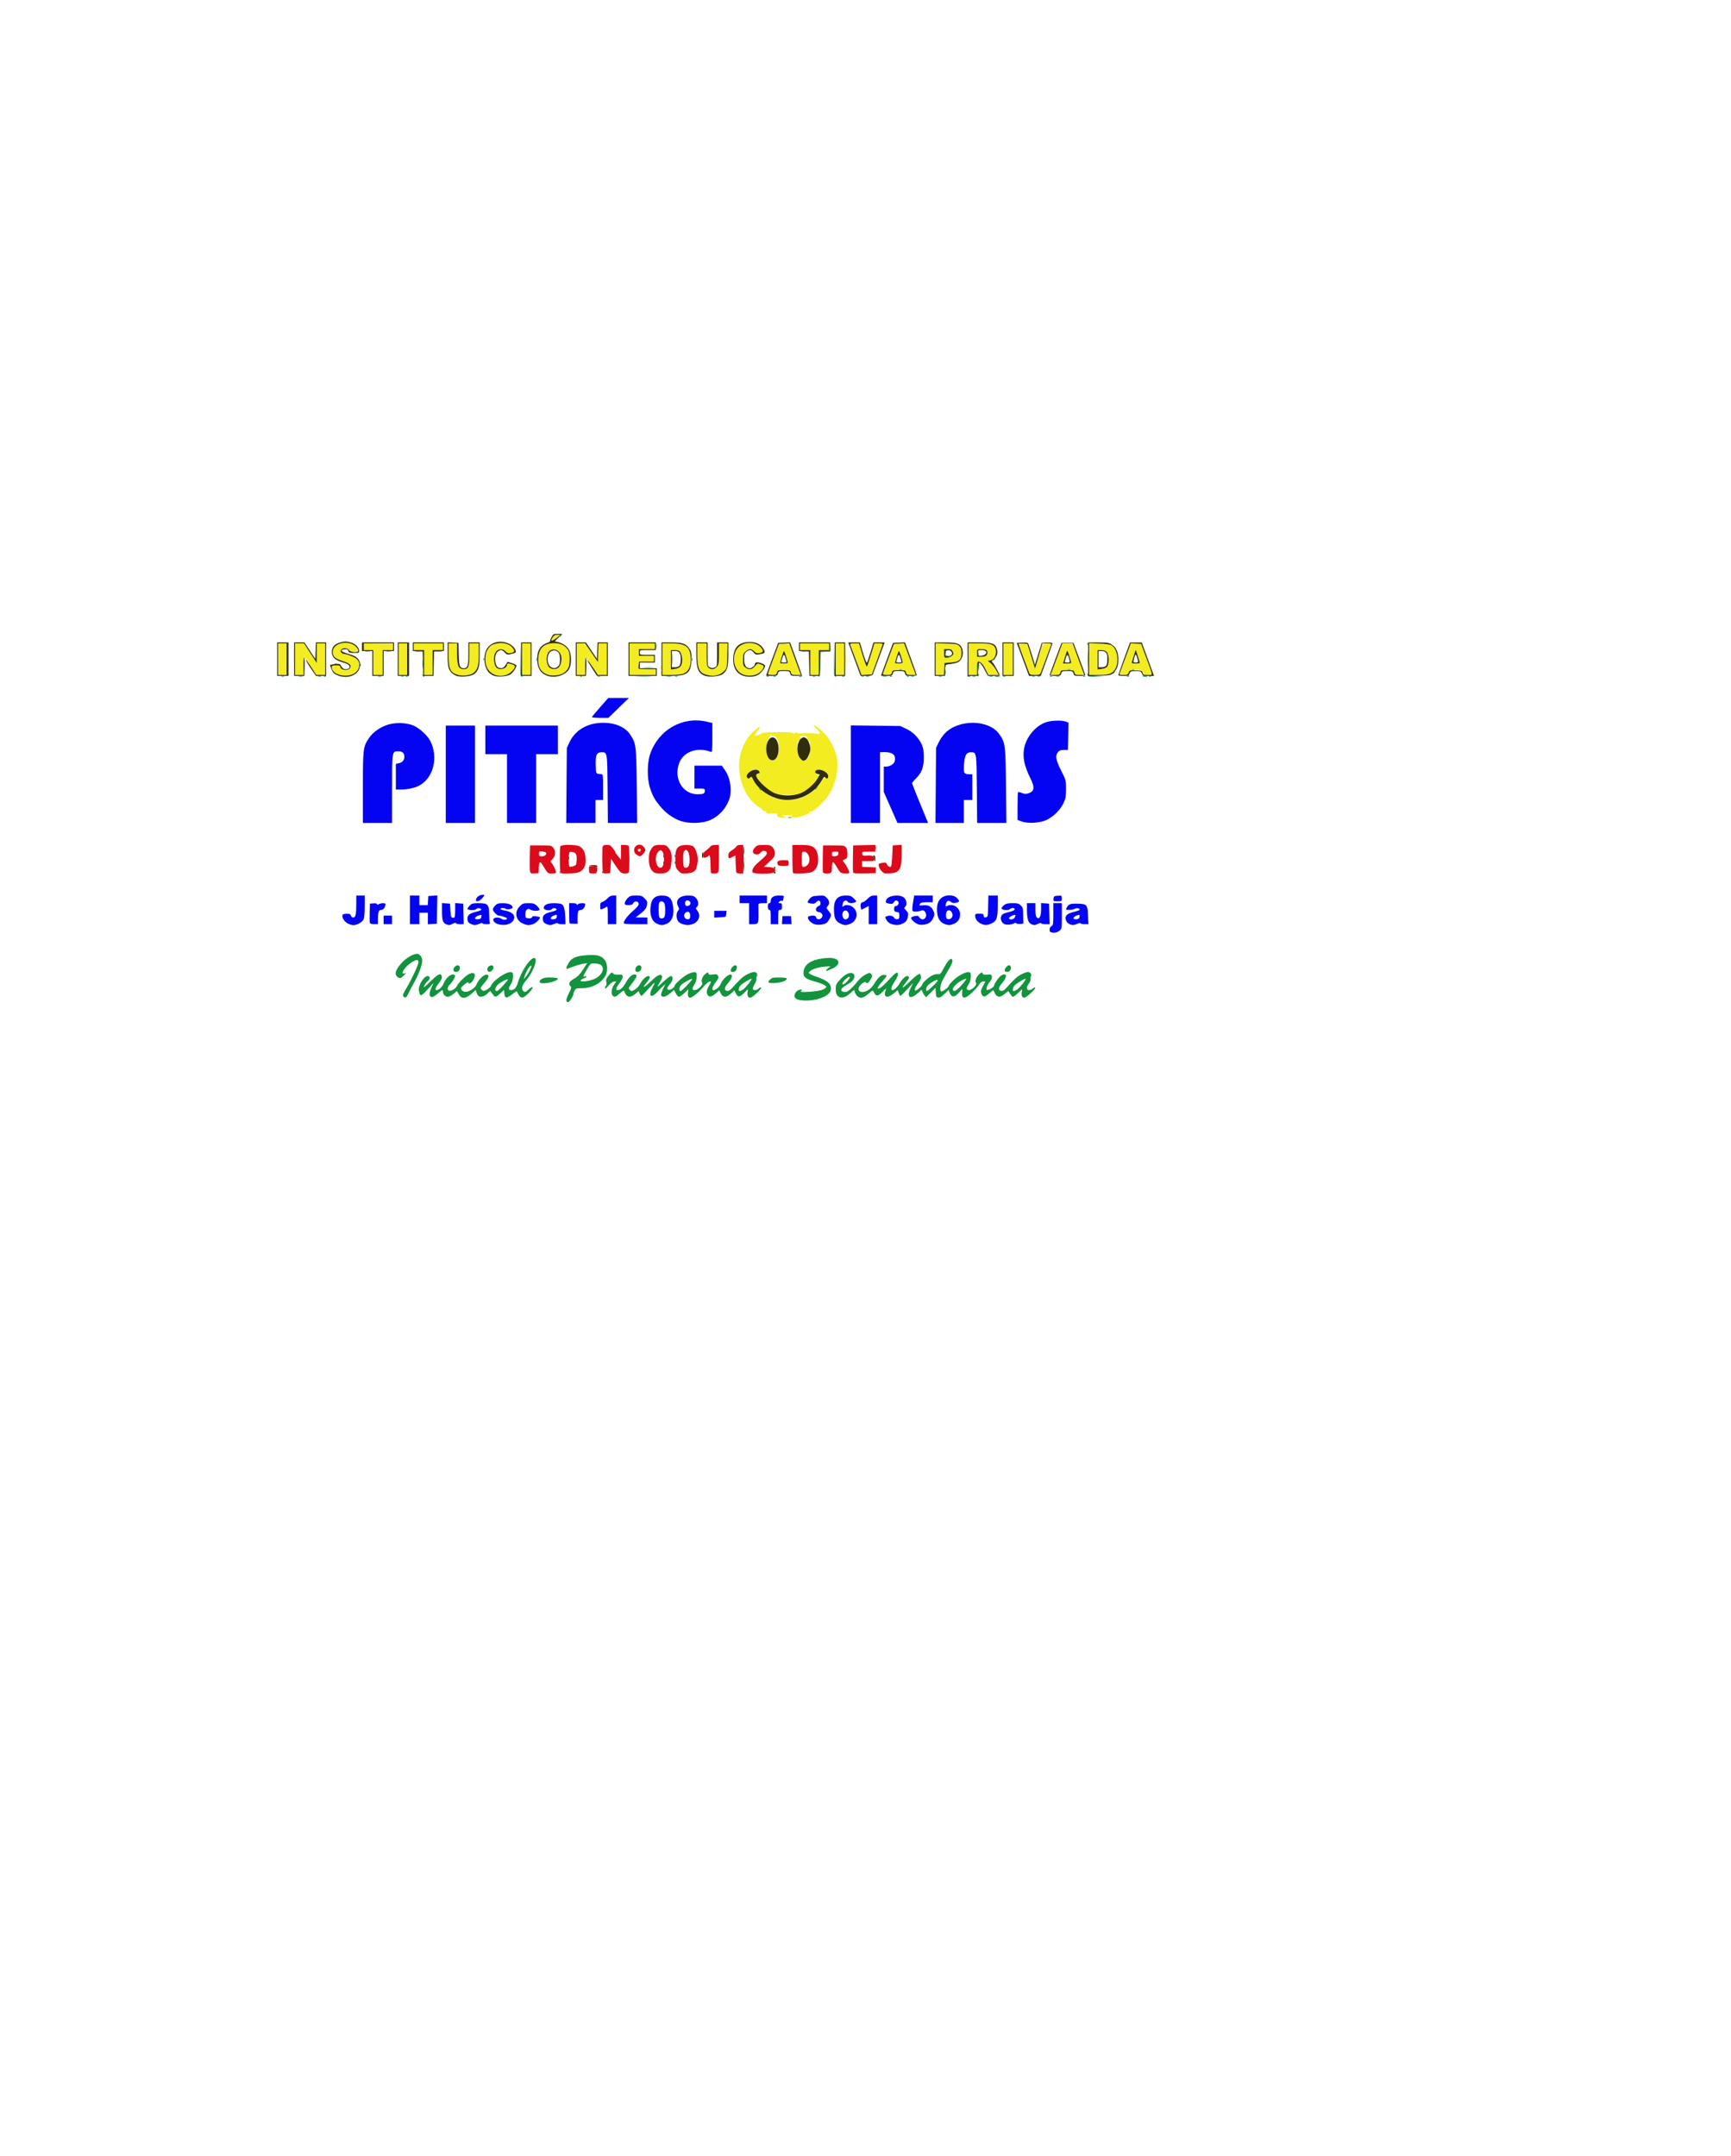 <?xml version="1.0" encoding="UTF-8" standalone="no"?>
<!-- Created with Inkscape (http://www.inkscape.org/) -->

<svg
   version="1.1"
   id="svg1"
   width="318"
   height="396"
   viewBox="0 0 318 396"
   xml:space="preserve"
   xmlns="http://www.w3.org/2000/svg"
   xmlns:svg="http://www.w3.org/2000/svg"><defs
     id="defs1" /><g
     id="g1"><g
       id="g8"
       transform="translate(-47.664,-10.447)"><path
         style="fill:#f2ec21"
         d="m 190.944,160.589 c -0.433,-0.067 -0.561,-0.231 -0.492,-0.633 0.014,-0.08 -0.308,-0.132 -0.715,-0.115 -1.154,0.046 -1.349,0.013 -1.302,-0.222 0.025,-0.125 -0.12,-0.214 -0.336,-0.206 -0.209,0.007 -0.364,-0.061 -0.346,-0.152 0.018,-0.091 -0.217,-0.31 -0.523,-0.488 -2.715,-1.579 -4.362,-5.847 -3.625,-9.394 0.428,-2.062 1.374,-3.718 2.801,-4.903 0.945,-0.785 1.201,-0.677 0.451,0.189 -0.868,1.002 -0.616,1.184 0.699,0.506 0.258,-0.133 1.024,-0.243 1.73,-0.249 0.697,-0.006 1.835,-0.014 2.527,-0.019 0.693,-0.005 1.361,0.075 1.484,0.179 0.161,0.136 0.283,0.128 0.435,-0.025 0.139,-0.141 0.252,-0.153 0.333,-0.035 0.067,0.099 0.317,0.155 0.555,0.126 0.804,-0.1 2.332,-0.073 2.985,0.052 0.769,0.147 0.875,-0.142 0.259,-0.705 -0.214,-0.196 -0.495,-0.492 -0.623,-0.659 -0.505,-0.654 0.759,0.196 1.75,1.176 1.072,1.061 2.007,2.811 2.381,4.453 0.439,1.929 -0.141,4.849 -1.355,6.822 -0.751,1.222 -2.808,3.201 -3.327,3.201 -0.198,0 -0.319,0.069 -0.267,0.153 0.097,0.16 -0.864,0.57 -2.086,0.89 -0.46,0.121 -0.954,0.131 -1.384,0.028 -0.578,-0.138 -0.603,-0.162 -0.182,-0.177 0.267,-0.01 0.45,-0.077 0.406,-0.149 -0.044,-0.072 -0.494,-0.103 -1,-0.068 -0.919,0.063 -0.919,0.063 -0.406,0.293 0.494,0.221 0.497,0.229 0.081,0.217 -0.238,-0.007 -0.647,-0.045 -0.908,-0.085 z m 3.338,-3.458 c 1.83,-0.485 3.591,-1.812 4.317,-3.254 0.302,-0.601 0.408,-0.685 0.677,-0.54 0.636,0.345 0.752,-0.431 0.147,-0.992 -0.493,-0.457 -1.075,-0.639 -1.613,-0.502 -0.508,0.129 -0.553,0.56 -0.074,0.714 0.47,0.151 0.436,0.438 -0.151,1.246 -0.727,1.001 -1.374,1.562 -2.445,2.119 -0.866,0.45 -1.116,0.495 -2.769,0.495 -1.634,0 -1.915,-0.049 -2.79,-0.485 -1.008,-0.502 -2.335,-1.784 -2.81,-2.714 -0.26,-0.509 -0.256,-0.539 0.083,-0.629 0.52,-0.138 0.352,-0.72 -0.227,-0.788 -0.968,-0.114 -2.143,0.914 -1.684,1.473 0.184,0.224 0.247,0.223 0.504,-0.013 0.27,-0.248 0.32,-0.212 0.604,0.427 0.657,1.476 2.721,3.066 4.547,3.503 1.01,0.241 2.646,0.215 3.683,-0.06 z m -4.203,-7.212 c 0.489,-0.347 0.796,-1.514 0.654,-2.479 -0.061,-0.416 -0.104,-0.801 -0.094,-0.855 0.01,-0.054 -0.125,-0.233 -0.301,-0.396 -0.175,-0.164 -0.198,-0.219 -0.051,-0.122 0.233,0.153 0.237,0.136 0.03,-0.132 -0.131,-0.169 -0.368,-0.307 -0.528,-0.307 -0.16,0 -0.383,-0.08 -0.496,-0.177 -0.113,-0.097 -0.169,-0.124 -0.123,-0.06 0.046,0.064 -0.013,0.238 -0.131,0.386 -0.178,0.222 -0.17,0.246 0.045,0.134 0.143,-0.074 0.104,0.012 -0.086,0.192 -0.373,0.352 -0.446,0.534 -0.566,1.412 -0.119,0.875 0.112,1.792 0.569,2.255 0.486,0.493 0.576,0.506 1.078,0.149 z m 5.702,0.006 c 0.204,-0.145 0.457,-0.527 0.562,-0.848 0.186,-0.572 0.199,-2.603 0.016,-2.49 -0.051,0.031 -0.243,-0.145 -0.426,-0.392 -0.183,-0.247 -0.229,-0.385 -0.103,-0.306 0.153,0.096 0.188,0.076 0.106,-0.059 -0.155,-0.254 -1.314,-0.269 -1.314,-0.017 0,0.102 0.091,0.129 0.203,0.059 0.111,-0.07 0.053,0.075 -0.13,0.322 -0.183,0.247 -0.371,0.426 -0.419,0.397 -0.184,-0.111 -0.181,1.901 0.004,2.47 0.168,0.516 0.728,1.127 1.034,1.127 0.053,0 0.263,-0.119 0.467,-0.264 z M 105.655,134.621 c -0.011,-0.072 -0.011,-0.193 0.001,-0.268 0.012,-0.075 -0.465,-0.864 -1.061,-1.754 l -1.083,-1.618 -0.05,1.71 -0.05,1.71 h -0.772 -0.772 v -2.878 -2.878 l 0.936,-0.06 c 0.515,-0.033 0.901,-0.003 0.858,0.067 -0.129,0.21 0.48,1.019 0.675,0.897 0.104,-0.065 0.129,-0.029 0.06,0.084 -0.066,0.109 0.233,0.732 0.665,1.385 l 0.786,1.187 v -1.796 -1.796 h 0.779 0.779 v 2.895 2.895 h -0.875 c -0.54,0 -0.834,0.067 -0.768,0.175 0.059,0.097 0.063,0.175 0.01,0.175 -0.053,0 -0.106,-0.059 -0.117,-0.132 z m 48.095,0.012 c 0.125,-0.051 0.274,-0.044 0.332,0.014 0.058,0.058 -0.045,0.1 -0.227,0.092 -0.202,-0.008 -0.243,-0.05 -0.105,-0.106 z m 1.038,0 c 0.125,-0.051 0.274,-0.044 0.332,0.014 0.058,0.058 -0.045,0.1 -0.227,0.092 -0.202,-0.008 -0.243,-0.05 -0.105,-0.106 z m 3.288,0 c 0.125,-0.051 0.274,-0.044 0.332,0.014 0.058,0.058 -0.045,0.1 -0.227,0.092 -0.202,-0.008 -0.243,-0.05 -0.105,-0.106 z m 75.102,0 c 0.125,-0.051 0.274,-0.044 0.332,0.014 0.058,0.058 -0.045,0.1 -0.227,0.092 -0.202,-0.008 -0.243,-0.05 -0.105,-0.106 z m -123.171,-0.235 c -0.331,-0.079 -0.681,-0.098 -0.779,-0.042 -0.098,0.056 -0.12,0.037 -0.049,-0.042 0.142,-0.159 -0.189,-0.651 -0.364,-0.542 -0.061,0.038 -0.13,-0.2 -0.153,-0.528 -0.043,-0.595 -0.041,-0.597 0.715,-0.597 0.628,0 0.775,0.064 0.855,0.374 0.066,0.255 0.185,0.339 0.375,0.265 0.172,-0.067 0.236,-0.037 0.166,0.077 -0.073,0.12 0.086,0.166 0.449,0.13 0.665,-0.067 1.031,-0.527 0.762,-0.959 -0.099,-0.159 -0.699,-0.46 -1.333,-0.668 -0.634,-0.208 -1.312,-0.525 -1.506,-0.703 -0.512,-0.47 -0.477,-1.495 0.07,-2.015 0.889,-0.846 3.115,-0.798 3.864,0.083 0.523,0.616 0.422,0.86 -0.382,0.929 -0.505,0.043 -0.712,-0.027 -0.905,-0.307 -0.297,-0.429 -1.125,-0.486 -1.442,-0.1 -0.172,0.21 -0.172,0.316 0,0.526 0.118,0.145 0.309,0.263 0.422,0.263 0.568,0 2.09,0.602 2.454,0.97 0.477,0.484 0.555,1.543 0.152,2.082 -0.137,0.183 -0.2,0.412 -0.141,0.51 0.059,0.097 0.032,0.129 -0.06,0.071 -0.092,-0.058 -0.474,0.005 -0.849,0.141 -0.757,0.273 -1.42,0.297 -2.32,0.082 z m 21.799,-0.016 c -0.333,-0.097 -0.761,-0.198 -0.951,-0.224 -0.19,-0.026 -0.35,-0.16 -0.356,-0.297 -0.006,-0.137 -0.103,-0.471 -0.217,-0.742 -0.12,-0.286 -0.207,-1.336 -0.207,-2.5 v -2.006 h 0.779 0.779 v 1.828 c 0,1.871 0.092,2.454 0.362,2.285 0.084,-0.053 0.108,0.023 0.053,0.169 -0.068,0.18 0.039,0.3 0.334,0.376 0.568,0.144 1.079,0.026 1.024,-0.238 -0.024,-0.115 0.054,-0.189 0.173,-0.165 0.162,0.033 0.229,-0.5 0.265,-2.105 l 0.049,-2.149 h 0.878 0.878 l -0.061,2.157 c -0.065,2.291 -0.228,2.809 -1.058,3.356 -0.514,0.339 -1.968,0.476 -2.723,0.256 z m 6.949,0.029 c -0.318,-0.081 -0.665,-0.235 -0.77,-0.342 -0.253,-0.256 -0.523,-0.25 -0.365,0.008 0.077,0.126 0.047,0.155 -0.079,0.076 -0.111,-0.07 -0.165,-0.189 -0.119,-0.264 0.046,-0.075 -0.07,-0.442 -0.257,-0.814 -0.623,-1.238 -0.371,-3.026 0.546,-3.882 0.566,-0.528 1.779,-0.782 2.716,-0.568 0.41,0.093 0.838,0.116 0.951,0.051 0.113,-0.066 0.149,-0.056 0.08,0.021 -0.069,0.077 0.071,0.376 0.31,0.664 0.533,0.642 0.476,0.875 -0.253,1.026 -0.453,0.094 -0.641,0.036 -0.974,-0.302 -0.661,-0.67 -1.613,-0.455 -1.981,0.446 -0.283,0.692 -0.143,2.023 0.261,2.475 0.565,0.633 1.984,0.273 1.984,-0.503 0,-0.26 0.467,-0.251 1.082,0.022 l 0.477,0.211 -0.339,0.561 c -0.186,0.308 -0.522,0.683 -0.747,0.832 -0.509,0.338 -1.757,0.479 -2.522,0.283 z m 9.695,4.7e-4 c -1.288,-0.328 -2.004,-1.496 -1.903,-3.106 0.115,-1.838 1.065,-2.729 2.909,-2.729 1.158,0 1.9,0.341 2.491,1.144 0.293,0.398 0.364,0.748 0.364,1.785 0,1.377 -0.233,1.904 -1.135,2.57 -0.498,0.367 -1.915,0.541 -2.726,0.335 z m 1.862,-1.404 c 0.185,-0.188 0.389,-0.627 0.454,-0.977 0.138,-0.747 -0.12,-1.773 -0.428,-1.704 -0.118,0.026 -0.166,-0.032 -0.106,-0.131 0.06,-0.099 -0.082,-0.267 -0.316,-0.376 -0.543,-0.251 -1.421,0.022 -1.387,0.431 0.013,0.157 -0.043,0.244 -0.125,0.193 -0.228,-0.143 -0.385,0.736 -0.277,1.553 0.162,1.227 1.405,1.801 2.186,1.01 z m 27.304,1.4 c -0.819,-0.161 -1.46,-0.76 -1.683,-1.573 -0.095,-0.345 -0.172,-1.436 -0.173,-2.425 l -9.6e-4,-1.798 h 0.86 0.86 l 0.049,2.149 c 0.036,1.605 0.103,2.138 0.265,2.105 0.119,-0.024 0.197,0.05 0.173,0.165 -0.053,0.255 0.452,0.384 0.979,0.249 0.603,-0.154 0.795,-0.836 0.795,-2.835 v -1.834 h 0.792 0.792 l -0.046,2.446 c -0.025,1.345 -0.097,2.413 -0.161,2.374 -0.063,-0.04 -0.296,0.123 -0.517,0.361 -0.637,0.687 -1.603,0.886 -2.984,0.615 z m 6.828,-0.005 c -0.316,-0.076 -0.773,-0.324 -1.017,-0.552 -1.282,-1.198 -1.21,-3.758 0.134,-4.755 1.119,-0.831 3.09,-0.702 3.883,0.254 0.542,0.653 0.487,0.885 -0.244,1.036 -0.453,0.094 -0.641,0.036 -0.974,-0.302 -0.524,-0.531 -0.974,-0.53 -1.584,0.002 -0.432,0.376 -0.483,0.536 -0.483,1.509 0,0.93 0.059,1.137 0.406,1.421 0.622,0.511 1.306,0.429 1.803,-0.214 0.404,-0.523 0.45,-0.538 1.041,-0.34 0.619,0.207 0.68,0.444 0.259,1.001 -0.084,0.11 -0.13,0.298 -0.103,0.417 0.027,0.119 -0.106,0.238 -0.297,0.265 -0.19,0.026 -0.618,0.135 -0.951,0.241 -0.677,0.216 -1.038,0.219 -1.873,0.019 z m -85.689,-2.896 v -2.895 h 0.779 0.779 v 2.895 2.895 h -0.779 -0.779 z m 17.478,0.614 v -2.281 h -0.865 -0.865 v -0.619 -0.619 l 2.639,0.048 2.639,0.048 0.054,0.57 0.054,0.57 h -0.963 -0.963 v 2.281 2.281 h -0.865 -0.865 z m 4.672,-0.614 v -2.895 h 0.779 0.779 v 2.895 2.895 h -0.779 -0.779 z m 4.672,0.614 v -2.281 h -0.952 -0.952 v -0.614 -0.614 h 2.682 2.682 v 0.614 0.614 h -0.952 -0.952 v 2.281 2.281 h -0.779 -0.779 z m 17.997,-0.614 v -2.895 h 0.779 0.779 v 2.895 2.895 h -0.779 -0.779 z m 10.037,0 v -2.895 h 0.768 c 0.742,0 0.792,0.035 1.493,1.049 0.399,0.577 0.785,1.012 0.857,0.967 0.072,-0.045 0.12,0.055 0.107,0.223 -0.013,0.169 0.079,0.284 0.205,0.257 0.126,-0.026 0.18,0.033 0.12,0.131 -0.06,0.099 0.012,0.355 0.16,0.57 0.252,0.364 0.27,0.271 0.27,-1.403 v -1.793 h 0.779 0.779 v 2.895 2.895 l -0.822,-0.002 c -0.749,-0.002 -0.857,-0.057 -1.217,-0.621 -0.217,-0.34 -0.462,-0.577 -0.543,-0.526 -0.081,0.051 -0.137,-0.045 -0.124,-0.213 0.013,-0.168 -0.065,-0.288 -0.172,-0.268 -0.108,0.02 -0.186,-0.098 -0.173,-0.263 0.013,-0.165 -0.072,-0.281 -0.187,-0.258 -0.116,0.023 -0.175,-0.056 -0.133,-0.175 0.043,-0.119 -0.075,-0.415 -0.262,-0.656 l -0.339,-0.439 -0.004,1.71 -0.004,1.71 h -0.779 -0.779 z m 9.691,0 v -2.895 h 2.336 2.336 v 0.526 0.526 h -1.471 -1.471 v 0.614 0.614 h 1.384 1.384 v 0.526 0.526 h -1.365 -1.365 l -0.086,0.57 c -0.047,0.314 -0.051,0.629 -0.009,0.702 0.042,0.072 0.772,0.132 1.623,0.132 h 1.547 v 0.526 0.526 h -2.423 -2.423 z m 6.057,0.015 v -2.91 l 1.687,2.7e-4 c 2.809,4.6e-4 3.592,0.721 3.433,3.157 -0.105,1.602 -0.149,1.912 -0.269,1.878 -0.051,-0.015 -0.323,0.129 -0.603,0.32 -0.412,0.279 -0.873,0.358 -2.379,0.405 l -1.869,0.059 z m 3.329,1.292 c 0.461,-0.578 0.385,-2.627 -0.086,-2.332 -0.112,0.07 -0.13,0.028 -0.046,-0.108 0.189,-0.31 -0.217,-0.528 -0.99,-0.531 l -0.649,-0.003 v 1.777 1.777 l 0.734,-0.1 c 0.458,-0.062 0.848,-0.243 1.038,-0.481 z m -0.014,-1.22 c 0,-0.241 0.039,-0.34 0.087,-0.219 0.048,0.121 0.048,0.318 0,0.439 -0.048,0.121 -0.087,0.022 -0.087,-0.219 z m 16.066,2.675 c 5e-5,-0.072 0.16,-0.557 0.355,-1.078 0.195,-0.521 0.313,-1.058 0.261,-1.193 -0.051,-0.136 -0.026,-0.205 0.056,-0.153 0.082,0.051 0.42,-0.635 0.751,-1.526 l 0.601,-1.619 0.978,-0.053 c 0.632,-0.034 0.978,0.016 0.978,0.142 0,0.107 0.077,0.146 0.171,0.087 0.094,-0.059 0.13,0.002 0.079,0.136 -0.076,0.2 0.528,2.014 1.634,4.906 l 0.184,0.482 h -0.858 c -0.77,0 -0.869,-0.045 -0.966,-0.439 -0.11,-0.443 -0.193,-0.475 -1.282,-0.482 -1.062,-0.007 -1.172,0.034 -1.282,0.482 -0.096,0.386 -0.201,0.439 -0.884,0.439 -0.426,0 -0.775,-0.059 -0.775,-0.132 z m 3.634,-2.094 c 0,-0.342 -0.583,-2.16 -0.692,-2.16 -0.109,0 -0.692,1.819 -0.692,2.16 0,0.066 0.311,0.12 0.692,0.12 0.381,0 0.692,-0.054 0.692,-0.12 z m 4.153,-0.055 v -2.281 h -0.952 -0.952 v -0.614 -0.614 h 2.682 2.682 v 0.614 0.614 h -0.952 -0.952 v 2.281 2.281 h -0.779 -0.779 z m 4.672,-0.614 v -2.895 h 0.779 0.779 v 2.895 2.895 h -0.779 -0.779 z m 1.801,0 c -2e-4,-1.64 0.026,-2.335 0.058,-1.544 0.032,0.791 0.032,2.133 3.6e-4,2.982 -0.032,0.849 -0.058,0.202 -0.058,-1.439 z m 2.452,1.631 c -0.261,-0.704 -0.74,-2.01 -1.063,-2.902 l -0.588,-1.623 h 0.835 0.835 l 0.664,2.196 c 0.365,1.208 0.72,2.135 0.788,2.061 0.068,-0.074 0.407,-1.062 0.753,-2.196 l 0.63,-2.061 h 0.784 c 0.67,0 0.77,0.045 0.685,0.307 -0.055,0.169 -0.514,1.452 -1.021,2.851 l -0.921,2.544 -0.953,0.052 -0.953,0.052 z m 4.4,1.132 c 6e-4,-0.072 0.456,-1.355 1.013,-2.851 l 1.012,-2.719 0.934,-0.05 0.934,-0.05 0.641,1.717 c 0.353,0.944 0.839,2.25 1.08,2.901 l 0.439,1.184 h -0.845 c -0.75,0 -0.857,-0.048 -0.95,-0.425 -0.11,-0.444 -0.736,-0.69 -1.403,-0.551 -0.19,0.04 -0.513,0.078 -0.717,0.085 -0.245,0.009 -0.407,0.162 -0.479,0.452 -0.096,0.386 -0.201,0.439 -0.884,0.439 -0.426,0 -0.775,-0.059 -0.774,-0.132 z m 3.633,-2.177 c 0,-0.353 -0.577,-2.077 -0.695,-2.077 -0.093,0 -0.689,1.893 -0.689,2.19 0,0.05 0.311,0.09 0.692,0.09 0.41,0 0.692,-0.083 0.692,-0.204 z m 6.057,-0.599 v -2.908 l 2.152,0.049 c 1.183,0.027 2.119,0.103 2.078,0.169 -0.04,0.066 0.041,0.216 0.18,0.333 0.598,0.503 0.47,2.094 -0.215,2.672 -0.147,0.124 -0.781,0.265 -1.409,0.313 l -1.142,0.088 -0.051,1.096 -0.051,1.096 h -0.77 -0.77 z m 2.96,-0.58 c 0.355,-0.291 0.378,-0.384 0.196,-0.789 -0.173,-0.384 -0.32,-0.459 -0.902,-0.459 h -0.696 v 0.789 c 0,0.753 0.023,0.789 0.5,0.789 0.275,0 0.681,-0.149 0.902,-0.33 z m 2.813,1.909 c 0,-0.917 0.029,-1.292 0.065,-0.833 0.036,0.458 0.036,1.208 0,1.667 -0.036,0.458 -0.065,0.083 -0.065,-0.833 z m 0.284,-1.331 v -2.91 l 2.324,0.057 c 1.278,0.031 2.293,0.088 2.256,0.126 -0.038,0.038 0.046,0.235 0.185,0.436 0.407,0.589 0.323,1.638 -0.171,2.139 -0.234,0.237 -0.603,0.431 -0.822,0.431 -0.363,6e-4 -0.351,0.029 0.147,0.337 0.299,0.185 0.758,0.735 1.02,1.222 0.262,0.487 0.554,0.836 0.651,0.776 0.102,-0.064 0.121,-0.022 0.046,0.102 -0.083,0.136 -0.523,0.198 -1.232,0.175 -0.607,-0.02 -1.064,-0.1 -1.017,-0.178 0.138,-0.226 -0.758,-1.878 -1.126,-2.078 -0.623,-0.338 -0.704,-0.218 -0.704,1.046 v 1.228 h -0.779 -0.779 z m 3.253,-0.634 c 0.297,-0.301 0.257,-0.961 -0.066,-1.086 -0.151,-0.059 -0.579,-0.106 -0.952,-0.106 -0.676,0 -0.678,0.002 -0.678,0.702 v 0.702 h 0.744 c 0.409,0 0.838,-0.095 0.952,-0.211 z m 3.149,0.649 v -2.895 h 0.865 0.865 v 2.895 2.895 h -0.865 -0.865 z m 4.763,2.588 c -0.546,-1.399 -1.994,-5.322 -1.994,-5.401 0,-0.055 0.367,-0.076 0.817,-0.047 l 0.817,0.053 0.704,2.27 0.704,2.27 0.679,-2.246 c 0.373,-1.235 0.771,-2.282 0.884,-2.326 0.113,-0.044 0.48,-0.055 0.816,-0.024 l 0.611,0.056 -0.764,2.105 c -0.42,1.158 -0.888,2.441 -1.04,2.851 l -0.276,0.746 h -0.919 c -0.714,0 -0.946,-0.068 -1.039,-0.307 z m 3.976,-0.115 c 0,-0.232 0.05,-0.39 0.111,-0.352 0.061,0.038 0.528,-1.077 1.038,-2.478 l 0.927,-2.547 0.946,0.049 0.946,0.049 0.503,1.356 c 0.277,0.746 0.57,1.314 0.652,1.263 0.082,-0.052 0.109,0.013 0.06,0.143 -0.049,0.13 0.107,0.768 0.348,1.417 0.241,0.649 0.438,1.256 0.438,1.351 0,0.094 -0.349,0.171 -0.775,0.171 -0.675,0 -0.789,-0.055 -0.88,-0.423 -0.127,-0.514 -0.629,-0.666 -1.704,-0.516 -0.65,0.09 -0.818,0.188 -0.901,0.525 -0.089,0.361 -0.206,0.414 -0.906,0.414 -0.733,0 -0.803,-0.037 -0.803,-0.422 z m 3.72,-1.788 c 0,-0.229 -0.565,-2.096 -0.668,-2.209 -0.061,-0.066 -0.276,0.427 -0.478,1.096 l -0.368,1.217 h 0.757 c 0.416,0 0.757,-0.047 0.757,-0.105 z m 3.288,-0.704 v -2.914 l 1.86,0.069 c 1.387,0.051 1.974,0.146 2.307,0.371 0.246,0.166 0.511,0.243 0.59,0.17 0.079,-0.073 0.093,-0.042 0.031,0.069 -0.062,0.11 0.003,0.483 0.145,0.828 0.35,0.848 0.328,2.338 -0.045,3.094 -0.465,0.943 -1.206,1.227 -3.201,1.228 l -1.687,2.7e-4 z m 3.204,1.509 c 0.543,-0.457 0.53,-2.329 -0.021,-2.887 -0.148,-0.15 -0.565,-0.269 -0.945,-0.269 h -0.68 v 1.777 1.777 l 0.699,-0.095 c 0.384,-0.052 0.811,-0.189 0.947,-0.304 z m 2.418,1.098 c 0.067,-0.169 0.554,-1.475 1.083,-2.902 l 0.962,-2.595 0.943,0.052 0.943,0.052 0.91,2.46 c 1.337,3.615 1.305,3.242 0.278,3.242 -0.753,0 -0.877,-0.048 -0.877,-0.341 0,-0.454 -0.242,-0.581 -1.193,-0.625 -1.008,-0.046 -1.219,0.036 -1.412,0.55 -0.133,0.354 -0.274,0.415 -0.957,0.415 -0.694,0 -0.785,-0.041 -0.68,-0.307 z m 3.658,-2.068 c -0.056,-0.148 -0.226,-0.701 -0.377,-1.228 -0.151,-0.527 -0.303,-0.958 -0.337,-0.958 -0.034,0 -0.186,0.431 -0.337,0.958 -0.151,0.527 -0.321,1.08 -0.377,1.228 -0.083,0.219 0.051,0.27 0.714,0.27 0.663,0 0.797,-0.051 0.714,-0.27 z m -131.782,1.922 c 0.008,-0.204 0.049,-0.246 0.105,-0.106 0.05,0.127 0.044,0.278 -0.014,0.336 -0.058,0.058 -0.098,-0.045 -0.091,-0.23 z m 43.78,0 c 0.008,-0.204 0.049,-0.246 0.105,-0.106 0.05,0.127 0.044,0.278 -0.014,0.336 -0.058,0.058 -0.098,-0.045 -0.091,-0.23 z m -23.687,-0.863 c 0.004,-0.289 0.042,-0.387 0.086,-0.216 0.044,0.171 0.041,0.408 -0.006,0.526 -0.047,0.119 -0.083,-0.021 -0.08,-0.31 z m 23.687,-0.015 c 0.008,-0.204 0.049,-0.246 0.105,-0.106 0.05,0.127 0.044,0.278 -0.014,0.336 -0.058,0.058 -0.098,-0.045 -0.091,-0.23 z M 138.568,131.492 c 0.008,-0.204 0.049,-0.246 0.105,-0.106 0.05,0.127 0.044,0.278 -0.014,0.336 -0.058,0.058 -0.098,-0.045 -0.091,-0.23 z m 114.569,-0.073 c 0,-0.241 0.039,-0.34 0.087,-0.219 0.048,0.121 0.048,0.318 0,0.439 -0.048,0.121 -0.087,0.022 -0.087,-0.219 z m -125.804,-0.175 c 0,-0.241 0.039,-0.34 0.087,-0.219 0.048,0.121 0.048,0.318 0,0.439 -0.048,0.121 -0.087,0.022 -0.087,-0.219 z m 97.963,-1.754 c 0,-0.434 0.034,-0.612 0.075,-0.395 0.041,0.217 0.041,0.572 0,0.789 -0.041,0.217 -0.075,0.04 -0.075,-0.395 z m -76.36,-1.497 c 0,-0.052 0.126,-0.288 0.279,-0.526 0.315,-0.488 1.22,-0.619 1.22,-0.177 0,0.14 -0.056,0.221 -0.124,0.178 -0.068,-0.043 -0.321,0.079 -0.561,0.271 -0.416,0.332 -0.815,0.456 -0.815,0.255 z"
         id="path12" /><path
         style="fill:#db0b1b"
         d="m 145.042,170.505 c -0.054,-0.222 -0.076,-1.391 -0.049,-2.597 l 0.05,-2.193 h 1.962 c 1.854,0 1.981,0.023 2.293,0.414 0.479,0.6 0.429,1.52 -0.113,2.068 -0.391,0.397 -0.414,0.483 -0.194,0.738 0.351,0.407 0.81,1.36 0.81,1.683 0,0.203 -0.186,0.272 -0.735,0.271 -0.775,-10e-4 -0.764,0.009 -1.75,-1.621 -0.438,-0.724 -0.607,-0.59 -0.664,0.526 l -0.052,1.009 -0.73,0.054 c -0.639,0.047 -0.742,0.004 -0.829,-0.351 z m 2.85,-3.028 c 0.296,-0.362 0.105,-0.572 -0.598,-0.655 -0.567,-0.067 -0.607,-0.039 -0.607,0.419 0,0.424 0.068,0.491 0.498,0.491 0.274,0 0.592,-0.115 0.707,-0.255 z m 2.719,3.029 c -0.132,-0.542 -0.139,-4.265 -0.01,-4.608 0.144,-0.379 2.811,-0.383 3.532,-0.005 0.728,0.382 1.103,1.209 1.112,2.453 0.005,0.818 -0.08,1.176 -0.382,1.605 -0.496,0.706 -1.009,0.878 -2.747,0.923 -1.339,0.035 -1.411,0.017 -1.505,-0.369 z m 2.856,-1.241 c 0.075,-0.119 0.136,-0.572 0.136,-1.006 0,-0.978 -0.13,-1.194 -0.8,-1.33 -0.506,-0.103 -0.533,-0.078 -0.625,0.567 -0.053,0.371 -0.07,0.872 -0.039,1.113 0.031,0.241 0.063,0.587 0.071,0.767 0.012,0.275 0.105,0.31 0.568,0.217 0.305,-0.062 0.615,-0.21 0.69,-0.329 z m 2.506,1.508 c -0.063,-0.064 -0.115,-0.38 -0.115,-0.702 0,-0.566 0.022,-0.585 0.698,-0.585 0.77,0 0.968,0.242 0.789,0.965 -0.088,0.357 -0.215,0.438 -0.682,0.438 -0.315,0 -0.625,-0.053 -0.689,-0.117 z m 2.446,-0.181 c -0.116,-0.461 -0.145,-4.297 -0.035,-4.658 0.067,-0.222 0.275,-0.307 0.753,-0.307 0.548,0 0.737,0.102 1.113,0.602 0.249,0.331 0.456,0.667 0.46,0.746 0.004,0.079 0.237,0.417 0.519,0.751 l 0.512,0.607 v -1.353 -1.353 h 0.674 c 0.402,0 0.709,0.094 0.762,0.234 0.13,0.345 0.148,4.404 0.021,4.741 -0.152,0.401 -1.194,0.379 -1.602,-0.035 -0.175,-0.178 -0.623,-0.789 -0.995,-1.358 l -0.676,-1.035 -0.086,1.315 -0.086,1.315 -0.626,0.053 c -0.486,0.041 -0.644,-0.018 -0.706,-0.263 z m 9.366,0.073 c -0.639,-0.501 -0.902,-1.187 -0.913,-2.379 -0.008,-0.931 0.072,-1.32 0.375,-1.817 0.461,-0.757 0.649,-0.842 1.848,-0.842 0.811,0 0.975,0.063 1.356,0.522 0.557,0.671 0.7,1.363 0.556,2.699 -0.123,1.149 -0.302,1.512 -0.904,1.837 -0.493,0.266 -1.968,0.253 -2.317,-0.021 z m 1.706,-1.31 c 0.291,-0.79 0.158,-2.327 -0.226,-2.612 -0.291,-0.216 -0.372,-0.196 -0.708,0.171 -0.746,0.816 -0.408,2.923 0.47,2.923 0.158,0 0.367,-0.217 0.464,-0.482 z m 2.813,1.043 c -0.548,-0.556 -0.618,-0.893 -0.568,-2.747 0.028,-1.034 0.273,-1.563 0.848,-1.829 0.606,-0.28 1.995,-0.24 2.432,0.07 0.503,0.357 0.983,2.054 0.815,2.88 -0.07,0.345 -0.157,0.785 -0.192,0.978 -0.124,0.681 -0.676,1.025 -1.77,1.105 -0.972,0.071 -1.071,0.042 -1.564,-0.457 z m 1.916,-1.043 c 0.252,-0.661 0.103,-2.275 -0.242,-2.625 -0.23,-0.233 -0.326,-0.243 -0.547,-0.057 -0.194,0.163 -0.268,0.555 -0.268,1.418 0,0.656 0.047,1.317 0.105,1.47 0.172,0.454 0.749,0.329 0.953,-0.205 z m 4.076,1.418 c -0.063,-0.064 -0.115,-0.814 -0.115,-1.667 0,-1.384 -0.141,-1.852 -0.42,-1.395 -0.052,0.085 -0.29,0.192 -0.529,0.239 -0.381,0.074 -0.435,0.023 -0.435,-0.406 0,-0.354 0.156,-0.601 0.562,-0.889 0.309,-0.22 0.664,-0.541 0.789,-0.714 0.151,-0.21 0.452,-0.314 0.908,-0.314 h 0.682 v 2.525 c 0,2.141 -0.042,2.541 -0.274,2.631 -0.364,0.142 -1.024,0.136 -1.168,-0.011 z m 4.641,-0.102 c -0.043,-0.121 -0.099,-0.87 -0.124,-1.665 l -0.046,-1.445 -0.496,0.261 c -0.696,0.367 -0.802,0.332 -0.802,-0.263 0,-0.422 0.137,-0.612 0.7,-0.972 0.385,-0.247 0.744,-0.563 0.797,-0.704 0.058,-0.153 0.327,-0.256 0.669,-0.256 h 0.572 l 0.058,1.125 c 0.032,0.619 0.033,1.803 0.002,2.631 l -0.056,1.506 h -0.598 c -0.329,0 -0.633,-0.099 -0.676,-0.219 z m 2.967,-0.046 c -0.159,-0.421 0.209,-1.04 1.058,-1.774 1.387,-1.2 1.626,-1.472 1.568,-1.781 -0.085,-0.454 -0.818,-0.49 -1.118,-0.054 -0.139,0.201 -0.397,0.365 -0.575,0.365 -0.943,0 -1.149,-0.61 -0.445,-1.324 0.369,-0.374 0.582,-0.431 1.614,-0.431 1.048,0 1.238,0.053 1.6,0.443 0.277,0.299 0.411,0.651 0.411,1.083 0,0.556 -0.131,0.76 -1.004,1.564 l -1.004,0.925 0.908,0.054 c 1.024,0.06 1.442,0.428 1.042,0.916 -0.327,0.399 -3.905,0.41 -4.055,0.013 z m 7.455,0.156 c -0.068,-0.069 -0.123,-1.257 -0.123,-2.64 v -2.514 h 1.566 c 1.806,0 2.432,0.239 2.871,1.099 0.292,0.571 0.388,1.825 0.194,2.521 -0.178,0.638 -0.538,1.102 -1.051,1.354 -0.517,0.254 -3.244,0.396 -3.457,0.18 z m 2.645,-1.47 c 0.736,-0.747 0.255,-2.456 -0.692,-2.456 -0.317,0 -0.346,0.117 -0.346,1.403 0,1.286 0.029,1.403 0.346,1.403 0.19,0 0.502,-0.158 0.692,-0.351 z m 2.845,1.351 c -0.048,-0.125 -0.065,-1.29 -0.038,-2.588 l 0.049,-2.359 h 1.962 c 1.783,0 1.989,0.034 2.255,0.367 0.25,0.313 0.32,0.938 0.211,1.873 -0.009,0.074 -0.212,0.226 -0.451,0.336 -0.43,0.199 -0.432,0.205 -0.106,0.566 0.44,0.488 1.073,1.785 0.938,1.922 -0.204,0.207 -1.41,0.109 -1.639,-0.133 -0.126,-0.133 -0.441,-0.607 -0.7,-1.053 -0.259,-0.446 -0.551,-0.811 -0.649,-0.811 -0.099,0 -0.177,0.417 -0.177,0.946 0,1.027 -0.121,1.159 -1.058,1.159 -0.281,0 -0.549,-0.103 -0.597,-0.228 z m 2.835,-3.412 c 0.049,-0.346 -0.021,-0.395 -0.562,-0.395 -0.548,0 -0.618,0.051 -0.618,0.45 0,0.402 0.06,0.444 0.562,0.395 0.431,-0.042 0.575,-0.147 0.618,-0.45 z m 2.705,3.418 c -0.049,-0.129 -0.067,-1.295 -0.04,-2.593 l 0.049,-2.359 2.033,-0.049 2.033,-0.049 v 0.62 0.62 h -1.223 c -1.167,0 -1.221,0.018 -1.168,0.392 0.049,0.345 0.142,0.385 0.787,0.338 1.037,-0.077 1.432,0.088 1.432,0.598 0,0.408 -0.049,0.427 -1.125,0.427 h -1.125 v 0.519 0.519 l 1.255,0.051 1.255,0.051 v 0.526 0.526 l -2.037,0.049 c -1.572,0.038 -2.057,-0.004 -2.125,-0.184 z m 5.26,-0.203 c -0.494,-0.501 -0.742,-1.321 -0.428,-1.416 0.872,-0.263 1.287,-0.234 1.372,0.093 0.095,0.368 0.577,0.641 0.777,0.439 0.067,-0.068 0.161,-0.966 0.209,-1.995 l 0.086,-1.872 0.822,-0.053 0.822,-0.053 -9.7e-4,1.632 c -0.002,2.877 -0.37,3.502 -2.131,3.616 -0.975,0.063 -1.116,0.027 -1.528,-0.391 z m -19.119,-1.241 c -0.218,-0.575 0.07,-0.789 1.057,-0.789 0.948,0 0.957,0.005 0.957,0.526 0,0.521 -0.009,0.526 -0.957,0.526 -0.691,0 -0.985,-0.073 -1.057,-0.263 z m -25.76,-1.701 c -0.447,-0.257 -0.6,-0.495 -0.603,-0.941 -0.007,-0.96 1.158,-1.361 1.761,-0.606 0.415,0.519 0.396,0.738 -0.111,1.293 -0.474,0.518 -0.554,0.538 -1.047,0.255 z m 0.606,-0.931 c 0,-0.145 -0.117,-0.263 -0.26,-0.263 -0.143,0 -0.26,0.118 -0.26,0.263 0,0.145 0.117,0.263 0.26,0.263 0.143,0 0.26,-0.118 0.26,-0.263 z"
         id="path11" /><path
         style="fill:#0404f3"
         d="m 240.694,181.65 c -0.343,-0.141 -0.254,-0.903 0.13,-1.112 0.315,-0.171 0.346,-0.367 0.346,-2.199 v -2.011 h 0.779 0.779 v 2.356 c 0,2.336 -0.004,2.359 -0.456,2.719 -0.43,0.343 -1.091,0.446 -1.577,0.247 z m -129.135,-1.594 c -0.635,-0.322 -1.134,-1.116 -0.972,-1.545 0.061,-0.16 0.343,-0.252 0.773,-0.252 0.532,0 0.697,0.075 0.768,0.351 0.052,0.201 0.236,0.351 0.431,0.351 0.43,0 0.557,-0.586 0.557,-2.566 v -1.469 h 0.779 0.779 l -0.003,1.974 c -0.002,1.222 -0.085,2.141 -0.219,2.412 -0.247,0.502 -1.218,1.052 -1.855,1.052 -0.238,0 -0.705,-0.138 -1.038,-0.307 z m 18.051,0.131 c -0.591,-0.241 -0.747,-0.735 -0.747,-2.366 v -1.513 l 0.735,0.054 0.735,0.054 0.086,1.316 c 0.084,1.284 0.116,1.342 0.692,1.254 0.098,-0.015 0.173,-0.603 0.173,-1.352 v -1.326 l 0.735,0.054 0.735,0.054 0.049,1.886 0.049,1.886 h -0.684 c -0.376,0 -0.711,-0.084 -0.745,-0.186 -0.039,-0.12 -0.244,-0.089 -0.577,0.087 -0.58,0.307 -0.705,0.317 -1.24,0.098 z m 4.623,-0.019 c -0.531,-0.215 -0.691,-0.461 -0.694,-1.067 -0.003,-0.598 0.474,-0.945 1.677,-1.217 0.514,-0.117 0.899,-0.295 0.864,-0.4 -0.093,-0.286 -0.73,-0.327 -0.948,-0.061 -0.215,0.263 -1.596,0.205 -1.596,-0.067 0,-0.091 0.191,-0.359 0.425,-0.596 0.371,-0.376 0.58,-0.431 1.644,-0.431 1.649,0 1.91,0.257 1.914,1.886 0.001,0.651 0.049,1.362 0.107,1.579 0.096,0.363 0.046,0.395 -0.608,0.395 -0.392,0 -0.712,-0.075 -0.712,-0.166 0,-0.092 -0.27,-0.052 -0.6,0.088 -0.687,0.291 -0.878,0.299 -1.472,0.059 z m 1.869,-1.356 c 0.05,-0.358 0.005,-0.395 -0.346,-0.286 -0.936,0.291 -1.134,0.836 -0.274,0.752 0.438,-0.043 0.575,-0.146 0.62,-0.466 z m 3.018,1.356 c -0.659,-0.193 -1.082,-0.816 -0.714,-1.052 0.349,-0.224 1.058,-0.177 1.41,0.094 0.315,0.242 0.987,0.183 0.987,-0.087 0,-0.145 -1.087,-0.511 -1.522,-0.513 -0.316,-10e-4 -1.074,-0.807 -1.074,-1.141 0,-0.153 0.191,-0.473 0.425,-0.71 0.354,-0.359 0.593,-0.431 1.432,-0.431 1.033,0 1.777,0.326 1.777,0.779 0,0.275 -1.05,0.482 -1.289,0.254 -0.22,-0.209 -0.96,-0.201 -0.96,0.011 0,0.092 0.292,0.215 0.649,0.273 1.636,0.266 2.277,0.991 1.684,1.908 -0.45,0.697 -1.636,0.956 -2.805,0.614 z m 4.535,-0.133 c -1.271,-0.585 -1.53,-2.099 -0.533,-3.11 0.538,-0.546 0.677,-0.596 1.626,-0.596 0.912,0 1.104,0.063 1.588,0.521 0.303,0.287 0.501,0.603 0.441,0.702 -0.153,0.251 -1.233,0.226 -1.65,-0.038 -0.541,-0.343 -0.949,0.023 -0.949,0.851 0,0.642 0.033,0.686 0.564,0.738 0.378,0.037 0.596,-0.031 0.662,-0.206 0.073,-0.193 0.265,-0.235 0.734,-0.162 0.349,0.055 0.665,0.125 0.702,0.157 0.179,0.154 -0.595,1.004 -1.113,1.223 -0.77,0.326 -1.229,0.309 -2.072,-0.08 z m 4.421,0.133 c -0.531,-0.215 -0.691,-0.461 -0.694,-1.067 -0.003,-0.598 0.474,-0.945 1.677,-1.217 0.515,-0.117 0.898,-0.295 0.864,-0.4 -0.099,-0.3 -0.684,-0.342 -0.888,-0.063 -0.279,0.382 -1.482,0.2 -1.482,-0.224 0,-0.554 0.675,-0.868 1.867,-0.868 0.604,0 1.245,0.08 1.425,0.177 0.416,0.226 0.624,1 0.67,2.498 l 0.036,1.184 h -0.701 c -0.386,0 -0.701,-0.075 -0.701,-0.166 0,-0.092 -0.27,-0.052 -0.6,0.088 -0.687,0.291 -0.878,0.299 -1.472,0.059 z m 1.869,-1.356 c 0.05,-0.358 0.005,-0.395 -0.346,-0.286 -0.912,0.284 -1.041,0.853 -0.171,0.751 0.331,-0.039 0.476,-0.169 0.517,-0.465 z m 18.428,1.295 c -0.979,-0.432 -1.416,-1.69 -1.168,-3.365 0.186,-1.261 0.807,-1.817 2.027,-1.817 1.285,0 1.767,0.398 2.029,1.678 0.357,1.744 -0.068,3.06 -1.135,3.512 -0.721,0.305 -1.047,0.304 -1.753,-0.007 z m 1.392,-1.367 c 0.166,-0.63 0.125,-2.054 -0.07,-2.424 -0.216,-0.409 -0.781,-0.447 -0.927,-0.062 -0.058,0.153 -0.105,0.738 -0.105,1.301 0,0.563 0.047,1.149 0.105,1.301 0.163,0.432 0.874,0.348 0.997,-0.117 z m 3.275,1.428 c -0.305,-0.089 -0.675,-0.337 -0.822,-0.549 -0.346,-0.5 -0.343,-1.512 0.005,-1.902 0.247,-0.277 0.247,-0.353 5.8e-4,-0.837 -0.562,-1.103 0.245,-1.955 1.85,-1.955 0.839,0 1.079,0.072 1.432,0.431 0.482,0.488 0.567,1.337 0.168,1.672 -0.225,0.189 -0.214,0.271 0.086,0.659 0.701,0.904 0.294,2.091 -0.85,2.477 -0.681,0.23 -1.097,0.231 -1.87,0.005 z m 1.42,-1.558 c 0,-0.669 -0.408,-0.913 -0.874,-0.522 -0.52,0.438 -0.146,1.281 0.525,1.184 0.273,-0.04 0.348,-0.183 0.348,-0.662 z m 0.053,-2.224 c 0.055,-0.394 -0.482,-0.717 -0.831,-0.498 -0.201,0.126 -0.234,0.672 -0.052,0.856 0.25,0.253 0.83,0.018 0.882,-0.358 z m 22.585,3.729 c -0.726,-0.333 -1.258,-1.12 -0.908,-1.345 0.135,-0.087 0.49,-0.159 0.788,-0.16 0.405,-0.002 0.566,0.09 0.636,0.362 0.114,0.443 0.765,0.407 1.053,-0.058 0.262,-0.423 -0.058,-0.905 -0.648,-0.976 -0.679,-0.082 -0.598,-0.873 0.116,-1.141 0.201,-0.075 0.295,-0.256 0.26,-0.5 -0.076,-0.522 -0.392,-0.587 -0.783,-0.161 -0.258,0.281 -0.46,0.333 -0.967,0.25 -0.752,-0.124 -0.779,-0.228 -0.232,-0.873 0.352,-0.415 0.568,-0.493 1.546,-0.556 1.039,-0.067 1.175,-0.035 1.581,0.377 0.509,0.516 0.569,1.088 0.164,1.542 -0.261,0.292 -0.248,0.353 0.173,0.861 0.249,0.301 0.454,0.627 0.454,0.726 0,0.372 -0.532,1.297 -0.869,1.51 -0.556,0.352 -1.749,0.424 -2.363,0.143 z m 5.049,4.5e-4 c -0.925,-0.414 -1.195,-0.887 -1.269,-2.226 -0.117,-2.092 0.523,-2.966 2.171,-2.966 0.826,0 1.009,0.068 1.488,0.554 0.514,0.522 0.526,0.561 0.203,0.689 -0.589,0.233 -1.161,0.173 -1.395,-0.146 -0.312,-0.425 -0.833,-0.088 -0.908,0.588 -0.046,0.411 -0.014,0.466 0.164,0.289 0.41,-0.407 1.348,-0.262 1.896,0.293 0.916,0.929 0.596,2.405 -0.636,2.927 -0.706,0.299 -1.042,0.299 -1.713,-10e-4 z m 1.263,-1.017 c 0.54,-0.548 -0.031,-1.708 -0.67,-1.362 -0.571,0.31 -0.353,1.572 0.272,1.572 0.105,0 0.284,-0.095 0.398,-0.211 z m 8.031,1.065 c -0.349,-0.102 -0.7,-0.384 -0.906,-0.728 -0.316,-0.527 -0.318,-0.57 -0.037,-0.683 0.592,-0.238 1.167,-0.148 1.392,0.217 0.14,0.227 0.365,0.341 0.604,0.307 0.31,-0.045 0.381,-0.17 0.381,-0.669 0,-0.539 -0.058,-0.621 -0.476,-0.669 -0.399,-0.046 -0.476,-0.139 -0.476,-0.57 0,-0.392 0.08,-0.515 0.334,-0.515 0.415,0 0.668,-0.681 0.333,-0.896 -0.347,-0.223 -0.449,-0.194 -0.725,0.206 -0.206,0.299 -0.36,0.342 -0.875,0.244 -0.643,-0.122 -0.701,-0.2 -0.517,-0.686 0.305,-0.806 2.422,-1.089 3.244,-0.434 0.514,0.41 0.633,1.375 0.212,1.728 -0.205,0.172 -0.174,0.276 0.194,0.648 0.357,0.362 0.419,0.556 0.339,1.06 -0.122,0.762 -0.387,1.098 -1.105,1.402 -0.632,0.268 -1.098,0.277 -1.916,0.038 z m 4.809,0.01 c -0.544,-0.231 -1.211,-0.858 -1.211,-1.139 0,-0.117 0.291,-0.268 0.646,-0.336 0.542,-0.103 0.685,-0.064 0.886,0.244 0.425,0.648 1.236,0.356 1.236,-0.445 0,-0.519 -0.484,-0.998 -0.844,-0.836 -0.536,0.241 -1.535,0.282 -1.666,0.068 -0.07,-0.116 -0.03,-0.794 0.091,-1.508 l 0.219,-1.297 h 1.706 1.706 v 0.614 0.614 h -1.106 c -1.014,0 -1.316,0.135 -1.316,0.589 0,0.019 0.292,0.006 0.649,-0.028 0.942,-0.09 1.504,0.194 1.85,0.933 0.266,0.568 0.274,0.723 0.07,1.268 -0.128,0.341 -0.434,0.773 -0.681,0.959 -0.537,0.406 -1.637,0.554 -2.234,0.3 z m 5.105,0.039 c -0.983,-0.324 -1.465,-1.052 -1.543,-2.331 -0.077,-1.26 0.141,-1.96 0.779,-2.505 0.751,-0.64 2.228,-0.652 2.849,-0.022 0.573,0.581 0.536,0.76 -0.188,0.898 -0.459,0.087 -0.697,0.039 -0.949,-0.192 -0.401,-0.368 -0.776,-0.149 -0.903,0.527 -0.069,0.364 -0.035,0.401 0.229,0.258 1.052,-0.571 2.409,0.293 2.409,1.534 0,0.833 -0.383,1.416 -1.142,1.738 -0.611,0.259 -0.976,0.281 -1.54,0.096 z m 1.175,-1.271 c 0.404,-0.651 -0.308,-1.649 -0.851,-1.193 -0.297,0.25 -0.313,1.324 -0.021,1.446 0.348,0.145 0.685,0.047 0.872,-0.253 z m 5.38,1.168 c -0.638,-0.281 -1.104,-0.895 -1.104,-1.454 0,-0.357 0.084,-0.4 0.779,-0.4 0.672,0 0.779,0.05 0.779,0.363 0,0.276 0.093,0.35 0.389,0.307 0.374,-0.054 0.391,-0.134 0.438,-2.03 l 0.049,-1.974 h 0.86 0.86 l -9.7e-4,1.71 c -0.001,2.396 -0.187,2.97 -1.093,3.387 -0.854,0.393 -1.228,0.41 -1.956,0.089 z m 4.315,0.081 c -0.498,-0.211 -0.802,-0.812 -0.673,-1.331 0.123,-0.495 0.402,-0.66 1.613,-0.948 0.562,-0.134 0.908,-0.31 0.908,-0.462 0,-0.306 -0.608,-0.323 -0.883,-0.024 -0.268,0.291 -1.54,0.175 -1.54,-0.14 0,-0.128 0.205,-0.396 0.456,-0.596 0.354,-0.282 0.705,-0.364 1.565,-0.364 0.947,0 1.171,0.063 1.534,0.431 0.376,0.381 0.425,0.583 0.425,1.754 0,0.728 0.019,1.383 0.043,1.455 0.069,0.21 -1.106,0.264 -1.307,0.061 -0.108,-0.109 -0.257,-0.121 -0.367,-0.029 -0.299,0.25 -1.365,0.365 -1.775,0.191 z m 1.857,-1.247 c 0.106,-0.201 0.161,-0.399 0.121,-0.439 -0.155,-0.158 -1.167,0.327 -1.167,0.559 0,0.393 0.826,0.298 1.046,-0.12 z m 2.986,1.208 c -0.522,-0.256 -0.745,-1.013 -0.745,-2.535 v -1.29 h 0.779 0.779 v 1.206 c 0,0.895 0.072,1.267 0.278,1.441 0.454,0.382 0.76,-0.242 0.76,-1.55 v -1.117 l 0.735,0.054 0.735,0.054 0.049,1.886 0.049,1.886 h -0.785 c -0.432,0 -0.785,-0.081 -0.785,-0.18 0,-0.103 -0.218,-0.066 -0.511,0.088 -0.586,0.307 -0.811,0.317 -1.341,0.058 z m 7.215,0.086 c -0.89,-0.332 -1.167,-1.395 -0.489,-1.877 0.207,-0.147 0.791,-0.361 1.298,-0.476 0.507,-0.115 0.921,-0.278 0.921,-0.362 0,-0.272 -0.556,-0.379 -0.886,-0.17 -0.176,0.112 -0.636,0.203 -1.021,0.203 -0.673,0 -0.692,-0.016 -0.493,-0.395 0.347,-0.661 0.663,-0.777 2.004,-0.742 1.734,0.046 1.85,0.178 1.927,2.195 l 0.06,1.573 h -0.709 c -0.39,0 -0.709,-0.075 -0.709,-0.166 0,-0.092 -0.27,-0.052 -0.6,0.088 -0.628,0.266 -0.873,0.29 -1.303,0.13 z m 1.701,-1.427 c 0.05,-0.358 0.005,-0.395 -0.346,-0.286 -0.912,0.284 -1.041,0.853 -0.171,0.751 0.331,-0.039 0.476,-0.169 0.517,-0.465 z m -130.373,1.143 c -0.048,-0.128 -0.065,-0.976 -0.038,-1.886 l 0.05,-1.653 0.649,-0.054 c 0.388,-0.033 0.649,0.023 0.649,0.138 0,0.136 0.099,0.139 0.335,0.011 0.417,-0.226 1.223,-0.238 1.223,-0.018 0,0.542 -0.37,1.064 -0.754,1.064 -0.491,0 -0.624,0.362 -0.628,1.71 l -0.002,0.921 h -0.698 c -0.42,0 -0.733,-0.093 -0.786,-0.232 z m 2.521,-0.557 v -0.789 h 0.779 0.779 v 0.789 0.789 h -0.779 -0.779 z m 4.845,-1.842 v -2.631 h 0.865 0.865 v 0.877 0.877 h 0.769 0.769 l 0.053,-0.833 0.053,-0.833 0.827,-0.054 0.827,-0.054 -0.048,2.597 -0.048,2.597 -0.822,0.053 -0.822,0.053 v -1.062 -1.062 h -0.779 -0.779 v 1.053 1.053 h -0.865 -0.865 z m 29.317,2.471 c -0.04,-0.04 -0.072,-0.889 -0.072,-1.886 V 176.328 h 0.692 c 0.423,0 0.692,0.082 0.692,0.211 0,0.164 0.046,0.164 0.208,0 0.244,-0.247 1.35,-0.286 1.35,-0.046 0,0.543 -0.37,1.064 -0.756,1.064 -0.516,0 -0.628,0.278 -0.628,1.549 v 0.994 h -0.707 c -0.389,0 -0.739,-0.033 -0.779,-0.073 z m 7.023,-1.527 c 0,-1.354 -0.044,-1.651 -0.222,-1.501 -0.122,0.103 -0.434,0.268 -0.692,0.368 -0.461,0.178 -0.47,0.168 -0.47,-0.497 0,-0.571 0.066,-0.695 0.417,-0.785 0.23,-0.058 0.638,-0.343 0.908,-0.633 0.35,-0.376 0.652,-0.527 1.053,-0.527 h 0.563 v 2.631 2.631 h -0.779 -0.779 z m 2.942,1.469 c 0.001,-0.442 0.676,-1.322 1.717,-2.239 0.761,-0.671 1.052,-1.044 1.016,-1.302 -0.071,-0.502 -0.75,-0.577 -0.997,-0.109 -0.143,0.272 -0.361,0.361 -0.877,0.361 -0.579,0 -0.686,-0.057 -0.686,-0.364 0,-0.2 0.228,-0.595 0.506,-0.877 0.449,-0.456 0.624,-0.513 1.571,-0.513 0.956,0 1.119,0.055 1.592,0.534 0.455,0.462 0.513,0.623 0.425,1.184 -0.1,0.641 -0.453,1.067 -1.585,1.916 l -0.519,0.389 1.082,0.006 1.082,0.006 v 0.614 0.614 h -2.163 c -1.615,0 -2.163,-0.056 -2.162,-0.219 z m 23.014,-1.71 V 176.328 h -0.865 -0.865 v -0.702 -0.702 h 2.509 2.509 v 0.702 0.702 h -0.779 c -0.501,0 -0.783,0.078 -0.791,0.219 -0.007,0.121 -0.002,0.853 0.01,1.626 0.029,1.884 -0.033,2.014 -0.968,2.014 h -0.76 z m 3.98,0.614 c 0,-1.053 -0.052,-1.316 -0.26,-1.316 -0.181,0 -0.26,-0.185 -0.26,-0.614 0,-0.429 0.078,-0.614 0.26,-0.614 0.157,0 0.26,-0.163 0.26,-0.411 0,-0.661 0.517,-0.992 1.548,-0.992 0.864,0 0.909,0.022 0.811,0.395 -0.057,0.217 -0.105,0.451 -0.107,0.521 -0.001,0.069 -0.107,0.086 -0.234,0.036 -0.128,-0.05 -0.332,0.032 -0.454,0.181 -0.188,0.23 -0.166,0.271 0.145,0.271 0.304,0 0.367,0.105 0.367,0.614 0,0.497 -0.066,0.614 -0.346,0.614 -0.315,0 -0.346,0.117 -0.346,1.316 v 1.316 h -0.692 -0.692 z m 2.11,0.57 0.053,-0.746 h 0.779 0.779 l 0.053,0.746 0.053,0.746 h -0.885 -0.885 z m 15.887,-0.925 v -1.67 l -0.675,0.349 -0.675,0.349 -0.104,-0.419 c -0.132,-0.534 0.032,-0.973 0.364,-0.973 0.142,0 0.531,-0.276 0.864,-0.614 0.455,-0.461 0.752,-0.614 1.194,-0.614 h 0.588 v 2.631 2.631 h -0.779 -0.779 z m -28.379,-0.163 v -0.622 h 1.136 1.136 l -0.054,0.57 c -0.054,0.57 -0.054,0.57 -1.136,0.622 l -1.082,0.052 z m -43.775,-2.596 c 0.011,-0.418 0.486,-0.86 1.018,-0.944 0.655,-0.105 0.67,0.036 0.069,0.672 -0.478,0.506 -1.097,0.661 -1.087,0.273 z m 106.103,-0.263 c 0.049,-0.432 0.132,-0.488 0.79,-0.536 0.716,-0.052 0.735,-0.04 0.735,0.482 0,0.52 -0.024,0.536 -0.79,0.536 -0.76,0 -0.788,-0.018 -0.735,-0.482 z M 114.328,155.133 c 0,-7.119 0.043,-7.489 1.064,-9.05 0.674,-1.031 1.795,-1.885 3.176,-2.421 1.512,-0.586 3.763,-0.548 5.146,0.086 1.076,0.493 2.51,1.821 2.996,2.774 1.498,2.936 0.636,6.656 -1.884,8.124 -0.854,0.497 -2.192,0.806 -3.498,0.806 h -0.943 v -2.354 -2.354 l 0.521,-0.116 c 0.722,-0.161 1.036,-0.535 1.036,-1.234 0,-0.67 -0.353,-0.958 -1.173,-0.958 -1.077,0 -1.076,-0.005 -1.076,6.899 v 6.258 h -2.682 -2.682 z m 15.228,-2.488 v -8.947 h 2.682 2.682 v 8.947 8.947 h -2.682 -2.682 z m 11.248,2.631 v -6.315 h -1.99 -1.99 v -2.631 -2.631 h 6.662 6.662 v 2.631 2.631 h -1.99 -1.99 v 6.315 6.315 h -2.682 -2.682 z m 10.936,-0.57 0.052,-6.885 0.458,-0.991 c 1.171,-2.531 3.781,-3.866 7.036,-3.598 1.842,0.152 3.36,0.924 4.141,2.108 1.091,1.652 1.13,1.954 1.214,9.454 l 0.076,6.798 h -2.691 -2.691 l -0.051,-6.201 c -0.057,-6.825 -0.05,-6.781 -1.107,-6.781 -0.905,0 -1.132,0.507 -1.071,2.392 0.054,1.675 -0.021,1.558 1.045,1.624 0.273,0.017 0.303,0.255 0.303,2.387 v 2.368 h -0.692 -0.692 v 2.105 2.105 h -2.691 -2.691 z m 20.9,6.496 c -1.36,-0.482 -2.669,-1.423 -3.684,-2.65 -1.021,-1.234 -1.404,-1.921 -1.873,-3.364 -0.557,-1.713 -0.553,-4.573 0.01,-6.228 1.525,-4.485 5.941,-7.008 10.441,-5.964 l 0.995,0.231 v 2.71 c 0,2.509 -0.022,2.701 -0.303,2.591 -2.47,-0.967 -5.08,0.002 -5.834,2.167 -0.979,2.814 0.712,5.616 3.397,5.629 1.073,0.005 1.355,-0.126 1.355,-0.629 0,-0.392 -0.063,-0.42 -0.952,-0.42 h -0.952 v -2.105 -2.105 h 2.508 2.508 l 0.51,0.714 c 0.759,1.063 1.131,2.329 1.114,3.799 -0.012,1.05 -0.108,1.461 -0.559,2.39 -0.65,1.339 -1.755,2.426 -3.11,3.061 -1.42,0.666 -3.956,0.743 -5.572,0.171 z m 31.326,-8.57 v -8.96 l 4.542,0.057 4.542,0.057 1.081,0.506 c 1.241,0.581 2.318,1.665 2.866,2.884 0.288,0.64 0.369,1.166 0.372,2.399 0.004,1.825 -0.358,2.771 -1.492,3.903 -0.362,0.362 -0.66,0.722 -0.661,0.8 -0.002,0.116 1.232,3.193 2.67,6.655 l 0.273,0.658 -2.814,-7e-5 -2.814,-6e-5 -1.256,-2.851 -1.256,-2.851 0.001,-2.324 0.001,-2.324 h 0.441 c 0.668,0 1.444,-0.48 1.565,-0.968 0.304,-1.229 -0.44,-1.771 -2.309,-1.682 l -0.389,0.019 v 6.491 6.491 h -2.682 -2.682 z m 15.608,2.074 0.052,-6.885 0.459,-0.991 c 0.252,-0.545 0.786,-1.323 1.186,-1.728 2.565,-2.6 8.039,-2.52 9.947,0.146 1.127,1.574 1.181,1.985 1.257,9.547 l 0.069,6.798 h -2.687 -2.687 l -0.051,-6.201 c -0.057,-6.825 -0.05,-6.781 -1.107,-6.781 -0.839,0 -1.147,0.571 -1.247,2.314 -0.089,1.566 -0.007,1.713 0.961,1.718 l 0.562,0.003 v 2.368 2.368 h -0.779 -0.779 v 2.105 2.105 h -2.605 -2.605 z m 15.756,6.604 -0.735,-0.274 v -2.5 c 0,-1.375 0.045,-2.546 0.101,-2.602 0.055,-0.056 0.374,0.014 0.707,0.155 0.481,0.204 0.729,0.216 1.199,0.059 1.085,-0.363 1.19,-1.073 0.393,-2.674 -1.228,-2.466 -1.55,-4.186 -1.112,-5.934 0.51,-2.034 2.251,-3.95 4.078,-4.489 1.053,-0.31 2.802,-0.342 3.523,-0.064 l 0.467,0.18 -0.048,2.502 -0.048,2.502 -0.76,0.011 c -0.575,0.008 -0.838,0.109 -1.082,0.414 -0.527,0.66 -0.396,1.414 0.587,3.365 0.898,1.783 0.908,1.822 0.908,3.392 0,1.35 -0.069,1.737 -0.457,2.576 -0.562,1.216 -1.79,2.453 -3.058,3.082 -1.197,0.594 -3.478,0.74 -4.662,0.298 z m -78.923,-19.175 c 0.032,-0.088 0.72,-0.911 1.529,-1.829 l 1.471,-1.669 1.903,-0.005 1.903,-0.005 -1.893,1.833 -1.893,1.833 h -1.54 c -0.855,0 -1.514,-0.071 -1.482,-0.16 z"
         id="path10" /><path
         style="fill:#13933d"
         d="m 151.809,194.443 c -0.204,-0.207 -0.091,-0.677 0.402,-1.661 0.431,-0.862 0.466,-1.03 0.249,-1.213 -0.457,-0.384 -0.194,-0.92 0.677,-1.383 0.619,-0.329 1.025,-0.742 1.621,-1.648 l 0.796,-1.21 -0.731,0.119 c -0.635,0.103 -1.814,0.479 -2.814,0.896 -0.428,0.179 -0.386,-0.175 0.127,-1.062 0.545,-0.943 1.47,-1.304 3.637,-1.42 1.741,-0.093 2.446,0.142 3.089,1.031 0.391,0.541 0.446,1.951 0.102,2.63 -0.739,1.46 -2.485,2.419 -4.404,2.419 -1.063,0 -1.126,0.024 -1.382,0.526 -0.148,0.289 -0.223,0.526 -0.166,0.526 0.056,0 -0.071,0.312 -0.282,0.694 -0.379,0.684 -0.716,0.961 -0.919,0.756 z m 5.199,-4.269 c 1.352,-0.663 1.866,-2.089 0.927,-2.569 -0.238,-0.121 -0.744,-0.22 -1.125,-0.218 -0.664,0.003 -0.717,0.046 -1.298,1.067 -0.758,1.333 -0.804,1.462 -0.473,1.333 0.146,-0.057 0.317,-0.052 0.38,0.012 0.062,0.063 -0.139,0.201 -0.449,0.307 -0.309,0.106 -0.597,0.297 -0.639,0.426 -0.118,0.359 1.715,0.113 2.676,-0.358 z m 37.372,3.895 c -0.275,-0.061 -0.583,-0.243 -0.683,-0.404 -0.258,-0.416 0.112,-1.16 0.686,-1.382 0.52,-0.2 0.791,-0.064 0.406,0.205 -0.488,0.341 3.304,0.066 4.028,-0.292 0.357,-0.176 0.649,-0.383 0.649,-0.46 0,-0.276 -0.831,-0.681 -2.076,-1.012 -1.716,-0.457 -2.176,-0.826 -2.121,-1.703 0.086,-1.369 1.252,-2.227 3.458,-2.543 1.526,-0.219 2.579,-0.068 2.877,0.411 0.289,0.465 -0.143,1.062 -1.057,1.457 -0.445,0.193 -0.871,0.377 -0.945,0.409 -0.366,0.158 -0.074,-0.346 0.34,-0.588 0.459,-0.268 0.43,-0.275 -0.8,-0.189 -1.363,0.095 -2.878,0.694 -2.878,1.14 0,0.15 0.537,0.426 1.392,0.714 2.164,0.729 2.881,1.429 2.605,2.542 -0.313,1.264 -3.581,2.207 -5.882,1.698 z m -72.598,-0.621 c -0.174,-0.212 -0.063,-0.507 0.611,-1.629 0.904,-1.504 2.138,-4.181 2.142,-4.648 0.005,-0.514 -0.329,-0.535 -1.115,-0.068 -1.289,0.766 -2.388,2.389 -1.435,2.12 0.333,-0.094 0.307,-0.032 -0.179,0.43 -0.465,0.441 -0.63,0.506 -0.905,0.357 -0.872,-0.473 -0.718,-1.268 0.52,-2.682 0.783,-0.894 2.131,-1.702 2.84,-1.702 0.518,0 0.967,0.591 0.967,1.273 0,0.726 -0.577,2.331 -1.34,3.727 -0.723,1.323 -0.894,1.652 -1.271,2.442 -0.293,0.614 -0.551,0.731 -0.837,0.381 z m 5.078,0.109 c -0.385,-0.26 -0.377,-0.726 0.028,-1.637 l 0.418,-0.943 -1.122,1.228 c -1.206,1.32 -1.347,1.333 -1.572,0.154 -0.181,-0.953 1.091,-2.888 1.734,-2.638 0.385,0.15 0.331,0.565 -0.122,0.936 -0.215,0.176 -0.494,0.557 -0.621,0.846 -0.189,0.429 -0.013,0.313 0.953,-0.63 1.411,-1.378 1.937,-1.71 2.155,-1.362 0.261,0.418 0.164,0.746 -0.454,1.534 -0.626,0.799 -0.764,1.247 -0.383,1.247 0.396,0 0.99,-0.537 1.226,-1.108 0.5,-1.21 1.489,-2.027 2.037,-1.684 0.193,0.121 0.177,0.256 -0.09,0.759 -0.179,0.336 -0.509,0.787 -0.735,1.002 -0.458,0.436 -0.539,0.992 -0.166,1.137 0.368,0.143 1.308,-0.419 1.484,-0.888 0.202,-0.537 1.66,-1.952 2.282,-2.213 0.976,-0.41 1.29,0.157 0.665,1.196 -0.337,0.56 -0.779,0.75 -0.899,0.385 -0.034,-0.102 -0.371,0.089 -0.75,0.425 -0.58,0.514 -0.659,0.661 -0.498,0.931 0.105,0.176 0.397,0.346 0.648,0.376 0.648,0.079 1.828,-0.644 2.091,-1.28 0.493,-1.192 1.664,-2.186 2.128,-1.807 0.268,0.219 0.055,0.664 -0.757,1.585 -0.658,0.746 -0.691,0.873 -0.308,1.195 0.228,0.192 0.374,0.174 0.884,-0.104 0.336,-0.183 0.672,-0.496 0.746,-0.694 0.366,-0.975 2.807,-2.641 3.685,-2.514 0.337,0.049 0.379,0.153 0.357,0.879 -0.016,0.524 -0.158,1.013 -0.389,1.343 -0.48,0.683 -0.471,1.08 0.025,1.073 0.622,-0.009 0.981,-0.408 1.276,-1.419 0.498,-1.702 1.866,-3.933 2.684,-4.377 1.247,-0.677 0.343,2.276 -1.263,4.126 -0.675,0.777 -0.838,1.429 -0.456,1.816 0.3,0.304 0.404,0.271 1.084,-0.334 0.956,-0.851 0.796,-0.101 -0.181,0.848 -1.079,1.048 -1.42,0.975 -2.089,-0.447 -0.014,-0.031 -0.395,0.23 -0.846,0.578 -1.017,0.787 -1.359,0.753 -1.432,-0.14 l -0.054,-0.667 -0.682,0.624 c -0.895,0.819 -0.956,0.813 -1.623,-0.163 -0.234,-0.343 -0.246,-0.341 -0.672,0.124 -0.463,0.507 -1.158,0.767 -1.595,0.597 -0.147,-0.057 -0.352,-0.348 -0.454,-0.645 l -0.186,-0.541 -0.455,0.424 c -1.306,1.218 -2.091,1.334 -2.64,0.391 l -0.357,-0.613 -0.629,0.525 c -0.346,0.289 -0.8,0.525 -1.009,0.525 -0.47,0 -0.925,-0.438 -0.925,-0.89 0,-0.443 -0.147,-0.427 -0.683,0.077 -0.678,0.638 -1.291,0.986 -1.495,0.849 z m 13.203,-2.07 c 0.503,-0.539 0.915,-1.054 0.915,-1.143 0,-0.223 -1.579,0.606 -1.92,1.009 -0.514,0.606 -0.556,1.115 -0.09,1.115 0.1,0 0.593,-0.441 1.096,-0.981 z m 4.901,-2.74 c 0.422,-0.807 0.45,-1.151 0.068,-0.83 -0.306,0.257 -0.833,1.255 -1.014,1.919 l -0.12,0.439 0.363,-0.439 c 0.2,-0.241 0.516,-0.731 0.703,-1.089 z m 29.127,4.683 c -0.055,-0.146 -0.067,-0.498 -0.025,-0.783 l 0.075,-0.518 -0.744,0.695 c -0.959,0.896 -1.16,0.888 -1.647,-0.063 l -0.253,-0.495 -0.74,0.627 c -0.781,0.662 -1.467,0.81 -1.639,0.354 -0.057,-0.15 0.1,-0.683 0.348,-1.184 l 0.452,-0.911 -0.481,0.439 c -0.265,0.241 -0.75,0.735 -1.079,1.096 -1.123,1.236 -1.672,0.625 -0.811,-0.902 0.239,-0.424 0.403,-0.803 0.364,-0.842 -0.039,-0.04 -0.566,0.484 -1.172,1.164 -0.606,0.68 -1.161,1.236 -1.235,1.237 -0.073,9.4e-4 -0.221,-0.192 -0.327,-0.429 l -0.194,-0.431 -0.621,0.519 c -0.919,0.768 -1.622,0.621 -1.986,-0.416 -0.101,-0.287 -0.19,-0.254 -0.836,0.307 -0.779,0.676 -0.996,0.745 -1.319,0.417 -0.341,-0.346 -0.236,-1.276 0.22,-1.958 l 0.427,-0.638 h -0.379 c -0.23,0 -0.635,0.294 -1.026,0.746 -0.441,0.509 -0.649,0.652 -0.654,0.449 -0.004,-0.163 0.073,-0.347 0.171,-0.408 0.101,-0.064 0.132,-0.361 0.072,-0.689 -0.09,-0.485 -0.016,-0.682 0.46,-1.232 0.502,-0.58 0.591,-0.622 0.773,-0.369 0.148,0.205 0.421,0.272 0.962,0.237 0.661,-0.043 0.762,-0.002 0.809,0.33 0.032,0.227 -0.194,0.708 -0.562,1.198 -0.677,0.899 -0.777,1.319 -0.313,1.313 0.443,-0.006 0.965,-0.503 1.468,-1.4 0.652,-1.163 1.376,-1.709 1.862,-1.404 0.251,0.158 0.003,0.646 -0.934,1.837 -0.47,0.597 -0.484,0.659 -0.215,0.932 0.27,0.273 0.33,0.27 0.907,-0.045 0.34,-0.186 0.76,-0.619 0.933,-0.962 0.601,-1.195 1.647,-1.936 1.852,-1.313 0.033,0.101 -0.223,0.52 -0.569,0.929 -1.009,1.196 -0.521,1.066 0.779,-0.207 1.191,-1.166 1.827,-1.446 2.034,-0.899 0.057,0.151 -0.145,0.675 -0.457,1.184 -0.618,1.009 -0.595,0.997 1.085,-0.545 0.455,-0.418 0.923,-0.728 1.038,-0.689 0.426,0.142 0.326,0.84 -0.209,1.458 -0.589,0.68 -0.653,0.917 -0.286,1.059 0.303,0.118 1.139,-0.414 1.139,-0.724 0,-0.358 1.739,-1.852 2.585,-2.221 0.422,-0.184 0.929,-0.311 1.125,-0.283 0.307,0.044 0.353,0.167 0.332,0.876 -0.016,0.524 -0.158,1.013 -0.389,1.343 -0.2,0.285 -0.364,0.644 -0.364,0.798 0,0.476 0.794,0.326 1.37,-0.259 0.433,-0.439 0.499,-0.601 0.354,-0.876 -0.216,-0.41 0.151,-1.229 0.74,-1.649 0.358,-0.256 0.395,-0.255 0.45,0.011 0.049,0.236 0.2,0.27 0.818,0.184 0.648,-0.09 0.786,-0.053 0.948,0.255 0.16,0.303 0.093,0.487 -0.429,1.165 -0.608,0.791 -0.803,1.449 -0.429,1.449 0.432,0 1.154,-0.607 1.339,-1.126 0.109,-0.306 0.452,-0.803 0.762,-1.104 1.278,-1.241 1.831,-0.487 0.645,0.879 -0.766,0.882 -0.838,1.404 -0.207,1.495 0.27,0.039 0.562,-0.137 0.95,-0.573 1.422,-1.597 1.935,-2.061 2.726,-2.468 0.468,-0.24 1.039,-0.437 1.27,-0.437 0.442,0 0.718,0.417 0.505,0.761 -0.069,0.112 -0.103,0.343 -0.075,0.515 0.028,0.171 -0.11,0.575 -0.307,0.898 -0.197,0.323 -0.358,0.716 -0.358,0.873 0,0.378 0.655,0.375 1.069,-0.005 0.175,-0.16 0.375,-0.233 0.444,-0.163 0.191,0.193 -1.608,1.857 -2.008,1.857 -0.415,0 -0.6,-0.486 -0.444,-1.169 0.11,-0.482 0.091,-0.474 -0.626,0.256 -0.842,0.858 -1.176,0.88 -1.56,0.103 l -0.27,-0.547 -0.648,0.602 c -0.824,0.765 -1.457,0.745 -1.853,-0.059 l -0.272,-0.551 -0.566,0.501 c -0.776,0.687 -1.23,0.811 -1.516,0.415 -0.337,-0.467 -0.283,-0.917 0.21,-1.771 0.412,-0.713 0.419,-0.761 0.108,-0.761 -0.19,0 -0.689,0.423 -1.165,0.988 -0.881,1.045 -2.043,1.994 -2.442,1.994 -0.131,0 -0.284,-0.119 -0.339,-0.265 z m -0.188,-2.036 c 0.554,-0.59 0.973,-1.109 0.93,-1.153 -0.115,-0.117 -1.522,0.631 -1.972,1.048 -0.413,0.384 -0.533,1.178 -0.178,1.178 0.116,0 0.665,-0.483 1.219,-1.074 z m 10.27,0.781 c 0.487,-0.323 1.674,-1.819 1.546,-1.949 -0.107,-0.109 -1.602,0.786 -2.017,1.207 -0.35,0.355 -0.448,1.035 -0.149,1.035 0.099,0 0.378,-0.132 0.62,-0.293 z m 17.37,1.17 c -0.255,-0.258 -0.346,-0.585 -0.346,-1.236 0,-0.808 0.068,-0.959 0.785,-1.736 0.847,-0.918 1.54,-1.302 2.183,-1.21 0.509,0.073 0.619,0.664 0.234,1.259 -0.154,0.238 -0.703,0.657 -1.222,0.931 -0.945,0.501 -1.23,1.012 -0.683,1.225 0.699,0.272 1.293,-0.156 2.851,-2.054 0.331,-0.403 0.935,-0.897 1.343,-1.098 0.675,-0.333 0.765,-0.34 1.014,-0.088 0.246,0.25 0.247,0.328 0.01,0.794 -0.375,0.735 -0.791,1.063 -0.971,0.767 -0.109,-0.178 -0.258,-0.139 -0.677,0.175 -1.43,1.072 -0.398,2.157 1.136,1.196 0.327,-0.205 0.793,-0.698 1.036,-1.096 0.71,-1.162 1.277,-1.689 1.817,-1.689 0.268,0 0.487,0.078 0.487,0.174 0,0.096 -0.392,0.612 -0.871,1.148 -0.479,0.536 -0.825,1.05 -0.768,1.143 0.187,0.308 0.958,-0.33 2.738,-2.265 1.109,-1.206 1.382,-0.435 0.372,1.053 -0.616,0.909 -0.78,1.558 -0.389,1.551 0.331,-0.006 0.9,-0.542 1.303,-1.227 0.51,-0.867 1.18,-1.465 1.5,-1.34 0.393,0.153 0.336,0.351 -0.337,1.168 -1.007,1.222 -0.681,1.205 0.562,-0.029 1.011,-1.004 1.717,-1.55 2.003,-1.55 0.043,0 0.129,0.199 0.189,0.443 0.084,0.34 -0.032,0.631 -0.5,1.253 -0.668,0.887 -0.835,1.598 -0.307,1.306 0.451,-0.249 1.082,-0.886 1.082,-1.092 0,-0.282 1.159,-1.32 1.842,-1.648 0.339,-0.163 0.805,-0.261 1.034,-0.216 0.359,0.07 0.489,-0.056 0.935,-0.904 0.695,-1.32 1.276,-2.036 1.525,-1.88 0.365,0.229 0.213,0.731 -0.672,2.207 -0.48,0.802 -0.986,1.732 -1.125,2.068 -0.276,0.671 -0.333,1.548 -0.108,1.689 0.194,0.122 1.414,-0.773 1.414,-1.038 0,-0.116 0.389,-0.58 0.864,-1.03 0.915,-0.867 2.252,-1.56 2.846,-1.474 0.307,0.044 0.353,0.167 0.332,0.876 -0.016,0.524 -0.158,1.013 -0.389,1.343 -0.49,0.698 -0.471,1.078 0.055,1.078 0.591,0 1.566,-1.005 1.296,-1.335 -0.27,-0.33 0.083,-1.187 0.688,-1.67 0.398,-0.318 0.459,-0.327 0.51,-0.074 0.045,0.226 0.23,0.276 0.865,0.236 0.749,-0.047 0.811,-0.019 0.856,0.387 0.029,0.271 -0.121,0.635 -0.394,0.954 -0.463,0.54 -0.727,1.262 -0.533,1.459 0.159,0.161 1.312,-0.492 1.312,-0.744 0,-0.376 1.026,-1.783 1.441,-1.974 1.005,-0.464 1.004,0.417 -0.001,1.545 -0.662,0.743 -0.699,1.272 -0.094,1.36 0.27,0.039 0.562,-0.137 0.95,-0.573 1.422,-1.597 1.935,-2.061 2.726,-2.468 0.468,-0.24 0.999,-0.437 1.181,-0.437 0.425,0 0.791,0.442 0.61,0.738 -0.077,0.125 -0.119,0.389 -0.093,0.588 0.025,0.198 -0.113,0.566 -0.308,0.817 -0.479,0.618 -0.469,1.19 0.022,1.19 0.207,0 0.519,-0.131 0.693,-0.291 0.175,-0.16 0.375,-0.232 0.446,-0.159 0.182,0.188 -1.646,1.853 -2.035,1.853 -0.393,0 -0.572,-0.501 -0.417,-1.169 0.113,-0.486 0.099,-0.481 -0.648,0.248 -0.42,0.41 -0.857,0.746 -0.97,0.746 -0.113,0 -0.34,-0.217 -0.503,-0.482 -0.164,-0.265 -0.319,-0.513 -0.344,-0.55 -0.026,-0.037 -0.329,0.185 -0.675,0.492 -0.793,0.706 -1.42,0.68 -1.8,-0.074 -0.146,-0.289 -0.282,-0.557 -0.304,-0.595 -0.021,-0.038 -0.358,0.224 -0.747,0.581 -0.809,0.741 -1.209,0.752 -1.456,0.04 -0.142,-0.41 -0.094,-0.647 0.28,-1.358 l 0.453,-0.861 h -0.4 c -0.267,0 -0.519,0.196 -0.761,0.593 -0.399,0.654 -1.651,1.882 -2.251,2.208 -0.632,0.343 -0.922,0.104 -0.847,-0.697 0.036,-0.385 0.039,-0.7 0.007,-0.7 -0.033,0 -0.257,0.239 -0.499,0.53 -0.845,1.018 -1.422,1.065 -1.797,0.148 l -0.214,-0.525 -0.732,0.728 c -0.525,0.522 -0.848,0.711 -1.143,0.669 -0.36,-0.052 -0.418,-0.166 -0.465,-0.919 l -0.054,-0.86 -0.866,0.86 -0.866,0.86 -0.335,-0.414 c -0.184,-0.228 -0.335,-0.524 -0.335,-0.658 0,-0.288 -0.277,-0.324 -0.44,-0.057 -0.063,0.103 -0.423,0.414 -0.801,0.692 -1.182,0.868 -1.644,0.236 -0.924,-1.262 l 0.448,-0.932 -1.088,1.187 c -0.599,0.653 -1.151,1.186 -1.227,1.184 -0.076,-0.002 -0.22,-0.239 -0.319,-0.528 l -0.18,-0.524 -0.737,0.612 c -1.168,0.97 -1.961,0.708 -1.511,-0.5 0.193,-0.518 0.174,-0.51 -0.581,0.242 -0.841,0.837 -1.158,0.839 -1.572,0.01 -0.192,-0.384 -0.201,-0.381 -1.006,0.324 -0.982,0.862 -1.629,0.936 -2.162,0.25 -0.197,-0.254 -0.359,-0.57 -0.359,-0.702 0,-0.33 -0.124,-0.301 -0.57,0.132 -1.063,1.034 -1.96,1.274 -2.545,0.681 z m 17.564,-1.863 c 1.149,-1.09 1.069,-1.409 -0.169,-0.674 -0.797,0.474 -1.129,0.88 -1.129,1.385 0,0.441 0.198,0.333 1.298,-0.711 z m 4.565,0.538 c 0.289,-0.246 0.776,-0.77 1.083,-1.162 0.539,-0.69 0.544,-0.71 0.137,-0.579 -1.114,0.358 -2.42,1.573 -2.156,2.006 0.17,0.279 0.362,0.224 0.936,-0.265 z m 10.856,0.155 c 0.487,-0.323 1.674,-1.819 1.546,-1.949 -0.107,-0.109 -1.602,0.786 -2.017,1.207 -0.35,0.355 -0.448,1.035 -0.149,1.035 0.099,0 0.378,-0.132 0.62,-0.293 z m -31.238,-1.48 c 0.507,-0.55 0.632,-0.859 0.347,-0.859 -0.228,0 -1.23,0.986 -1.23,1.211 0,0.35 0.373,0.201 0.882,-0.352 z m -56.386,0.234 c -0.344,-0.236 0.123,-0.739 0.827,-0.891 0.713,-0.154 2.418,-0.051 2.418,0.146 0,0.497 -2.702,1.117 -3.245,0.745 z m 42.033,-0.011 c -0.186,-0.127 -0.153,-0.235 0.162,-0.533 0.384,-0.363 0.547,-0.409 1.455,-0.409 1.751,0 2.019,0.135 1.255,0.631 -0.473,0.307 -2.548,0.532 -2.872,0.311 z m -57.911,-2.136 c -0.293,-0.48 0.478,-1.261 0.951,-0.964 0.239,0.149 0.22,0.674 -0.033,0.931 -0.253,0.256 -0.771,0.275 -0.918,0.034 z m 6.198,-0.11 c -0.147,-0.388 0.159,-0.841 0.614,-0.909 0.504,-0.076 0.666,0.419 0.279,0.852 -0.374,0.419 -0.746,0.443 -0.892,0.057 z m 27.182,0.038 c -0.143,-0.379 0.246,-0.979 0.636,-0.979 0.437,0 0.591,0.391 0.342,0.863 -0.219,0.416 -0.836,0.488 -0.978,0.115 z m 17.517,0.108 c -0.163,-0.268 0.335,-0.999 0.719,-1.055 0.305,-0.044 0.385,0.03 0.385,0.36 0,0.229 -0.093,0.51 -0.208,0.626 -0.236,0.24 -0.767,0.281 -0.896,0.069 z m 50.331,-0.042 c -0.172,-0.282 0.403,-1.045 0.787,-1.045 0.392,0 0.481,0.667 0.134,1.017 -0.256,0.259 -0.771,0.274 -0.922,0.027 z m -39.839,-28.181 c 0.167,-0.044 0.439,-0.044 0.606,0 0.167,0.044 0.03,0.08 -0.303,0.08 -0.333,0 -0.469,-0.036 -0.303,-0.08 z m -5.257,-5.273 c -0.215,-0.278 -0.209,-0.284 0.065,-0.066 0.288,0.229 0.38,0.373 0.237,0.373 -0.036,0 -0.172,-0.138 -0.303,-0.307 z m 10.232,0.065 c 0,-0.036 0.136,-0.175 0.303,-0.307 0.274,-0.218 0.281,-0.212 0.065,0.066 -0.226,0.292 -0.368,0.385 -0.368,0.241 z M 99.403,134.636 c 0.119,-0.049 0.314,-0.049 0.433,0 0.119,0.049 0.022,0.088 -0.216,0.088 -0.238,0 -0.335,-0.04 -0.216,-0.088 z m 3.115,-0.008 c 0.214,-0.042 0.565,-0.042 0.779,0 0.214,0.042 0.039,0.076 -0.389,0.076 -0.428,0 -0.604,-0.034 -0.389,-0.076 z m 3.547,0.003 c 0.167,-0.044 0.439,-0.044 0.606,0 0.167,0.044 0.03,0.08 -0.303,0.08 -0.333,0 -0.469,-0.036 -0.303,-0.08 z m 1.136,0.001 c 0.125,-0.051 0.274,-0.044 0.332,0.014 0.058,0.058 -0.045,0.1 -0.227,0.092 -0.202,-0.008 -0.243,-0.05 -0.105,-0.106 z m 9.855,-0.004 c 0.215,-0.042 0.527,-0.04 0.692,0.004 0.165,0.044 -0.011,0.078 -0.391,0.076 -0.381,-0.002 -0.516,-0.038 -0.301,-0.08 z m 4.324,0.008 c 0.119,-0.049 0.314,-0.049 0.433,0 0.119,0.049 0.022,0.088 -0.216,0.088 -0.238,0 -0.335,-0.04 -0.216,-0.088 z m 0.876,-0.004 c 0.125,-0.051 0.274,-0.044 0.332,0.014 0.058,0.058 -0.045,0.1 -0.227,0.092 -0.202,-0.008 -0.243,-0.05 -0.105,-0.106 z m 3.054,-0.067 c -0.178,-0.291 -0.018,-0.332 0.23,-0.058 0.123,0.135 0.147,0.245 0.053,0.245 -0.093,0 -0.221,-0.084 -0.284,-0.187 z m 17.994,-0.039 c -0.047,-0.124 -0.062,-1.565 -0.033,-3.202 l 0.052,-2.976 0.039,3.099 c 0.029,2.285 0.096,3.122 0.255,3.188 0.169,0.069 0.168,0.091 -0.005,0.102 -0.122,0.008 -0.26,-0.088 -0.307,-0.212 z m 10.966,0.106 c 0.125,-0.051 0.274,-0.044 0.332,0.014 0.058,0.058 -0.045,0.1 -0.227,0.092 -0.202,-0.008 -0.243,-0.05 -0.105,-0.106 z m 3.288,0 c 0.125,-0.051 0.274,-0.044 0.332,0.014 0.058,0.058 -0.045,0.1 -0.227,0.092 -0.202,-0.008 -0.243,-0.05 -0.105,-0.106 z m 7.163,-0.01 c 0.638,-0.034 1.728,-0.034 2.423,-5e-4 0.694,0.033 0.172,0.061 -1.16,0.061 -1.332,2.7e-4 -1.9,-0.027 -1.262,-0.061 z m 5.372,0.004 c 0.262,-0.04 0.69,-0.04 0.952,0 0.262,0.04 0.048,0.073 -0.476,0.073 -0.523,0 -0.738,-0.033 -0.476,-0.073 z m 1.655,0.006 c 0.125,-0.051 0.274,-0.044 0.332,0.014 0.058,0.058 -0.045,0.1 -0.227,0.092 -0.202,-0.008 -0.243,-0.05 -0.105,-0.106 z m 16.785,0 c 0.125,-0.051 0.274,-0.044 0.332,0.014 0.058,0.058 -0.045,0.1 -0.227,0.092 -0.202,-0.008 -0.243,-0.05 -0.105,-0.106 z m 1.2,0.004 c 0.119,-0.049 0.314,-0.049 0.433,0 0.119,0.049 0.022,0.088 -0.216,0.088 -0.238,0 -0.335,-0.04 -0.216,-0.088 z m 4.715,0.049 c 0,-0.037 0.156,-0.109 0.346,-0.159 0.19,-0.051 0.303,-0.02 0.249,0.067 -0.093,0.153 -0.596,0.23 -0.596,0.092 z m 2.552,-0.049 c 0.119,-0.049 0.314,-0.049 0.433,0 0.119,0.049 0.022,0.088 -0.216,0.088 -0.238,0 -0.335,-0.04 -0.216,-0.088 z m 1.033,-0.009 c 0.141,-0.102 0.227,-0.871 0.26,-2.338 l 0.049,-2.186 0.899,-0.053 0.899,-0.053 0.067,-0.737 0.067,-0.737 -0.014,0.789 -0.014,0.789 -0.903,0.053 -0.903,0.053 -0.048,2.213 c -0.039,1.79 -0.098,2.227 -0.308,2.285 -0.186,0.051 -0.2,0.029 -0.049,-0.08 z m 2.894,-0.101 c -0.047,-0.124 -0.062,-1.565 -0.033,-3.202 l 0.052,-2.976 0.039,3.099 c 0.029,2.285 0.096,3.122 0.255,3.188 0.169,0.069 0.168,0.091 -0.005,0.102 -0.122,0.008 -0.26,-0.088 -0.307,-0.212 z m 1.437,0.11 c 0.119,-0.049 0.314,-0.049 0.433,0 0.119,0.049 0.022,0.088 -0.216,0.088 -0.238,0 -0.335,-0.04 -0.216,-0.088 z m 3.645,-0.004 c 0.125,-0.051 0.274,-0.044 0.332,0.014 0.058,0.058 -0.045,0.1 -0.227,0.092 -0.202,-0.008 -0.243,-0.05 -0.105,-0.106 z m 0.771,-0.002 c 0.168,-0.044 0.402,-0.042 0.519,0.007 0.117,0.048 -0.021,0.085 -0.306,0.081 -0.286,-0.004 -0.381,-0.043 -0.213,-0.087 z m 3.025,-0.002 c 0.214,-0.042 0.565,-0.042 0.779,0 0.214,0.042 0.039,0.076 -0.389,0.076 -0.428,0 -0.603,-0.034 -0.389,-0.076 z m 1.395,0.004 c 0.125,-0.051 0.274,-0.044 0.332,0.014 0.058,0.058 -0.045,0.1 -0.227,0.092 -0.202,-0.008 -0.243,-0.05 -0.105,-0.106 z m 3.115,0 c 0.125,-0.051 0.274,-0.044 0.332,0.014 0.058,0.058 -0.045,0.1 -0.227,0.092 -0.202,-0.008 -0.243,-0.05 -0.105,-0.106 z m 0.771,-0.002 c 0.168,-0.044 0.402,-0.042 0.519,0.007 0.117,0.048 -0.021,0.085 -0.306,0.081 -0.286,-0.004 -0.381,-0.043 -0.213,-0.087 z m 5.015,6.5e-4 c 0.167,-0.044 0.439,-0.044 0.606,0 0.167,0.044 0.03,0.08 -0.303,0.08 -0.333,0 -0.469,-0.036 -0.303,-0.08 z m 5.245,-0.038 c -0.053,-0.087 0.059,-0.118 0.249,-0.067 0.404,0.107 0.455,0.226 0.097,0.226 -0.137,0 -0.293,-0.072 -0.346,-0.159 z m 0.988,0.037 c 0.168,-0.044 0.402,-0.042 0.519,0.007 0.117,0.048 -0.021,0.085 -0.306,0.081 -0.286,-0.004 -0.381,-0.043 -0.213,-0.087 z m 0.945,-0.243 c 0.061,-0.237 0.14,-0.317 0.183,-0.185 0.042,0.127 -0.007,0.314 -0.107,0.415 -0.128,0.13 -0.151,0.062 -0.076,-0.23 z m 2.166,0.244 c 0.167,-0.044 0.439,-0.044 0.606,0 0.167,0.044 0.03,0.08 -0.303,0.08 -0.333,0 -0.469,-0.036 -0.303,-0.08 z m 0.995,0.053 c 0,-0.037 0.23,-0.102 0.51,-0.144 0.281,-0.042 0.471,-0.011 0.422,0.068 -0.086,0.141 -0.932,0.21 -0.932,0.076 z m 1.514,-0.048 c 0.119,-0.049 0.314,-0.049 0.433,0 0.119,0.049 0.022,0.088 -0.216,0.088 -0.238,0 -0.335,-0.04 -0.216,-0.088 z m 5.364,0 c 0.119,-0.049 0.314,-0.049 0.433,0 0.119,0.049 0.022,0.088 -0.216,0.088 -0.238,0 -0.335,-0.04 -0.216,-0.088 z m 1.049,-0.004 c 0.125,-0.051 0.274,-0.044 0.332,0.014 0.058,0.058 -0.045,0.1 -0.227,0.092 -0.202,-0.008 -0.243,-0.05 -0.105,-0.106 z m 2.25,0 c 0.125,-0.051 0.274,-0.044 0.332,0.014 0.058,0.058 -0.045,0.1 -0.227,0.092 -0.202,-0.008 -0.243,-0.05 -0.105,-0.106 z m 1.117,-0.002 c 0.168,-0.044 0.402,-0.042 0.519,0.007 0.117,0.048 -0.021,0.085 -0.306,0.081 -0.286,-0.004 -0.381,-0.043 -0.213,-0.087 z m 4.939,0.002 c 0.125,-0.051 0.274,-0.044 0.332,0.014 0.058,0.058 -0.045,0.1 -0.227,0.092 -0.202,-0.008 -0.243,-0.05 -0.105,-0.106 z m 0.784,-0.151 c -0.056,-0.149 -0.054,-0.32 0.005,-0.38 0.059,-0.06 0.108,0.019 0.108,0.176 0,0.238 0.254,0.295 1.514,0.344 l 1.514,0.059 -1.52,0.036 c -1.232,0.029 -1.539,-0.015 -1.622,-0.235 z m 7.208,0.202 c 0,-0.038 0.121,-0.116 0.269,-0.173 0.154,-0.06 0.223,-0.03 0.163,0.069 -0.102,0.167 -0.431,0.247 -0.431,0.104 z m 2.875,-0.075 c -0.048,-0.079 0.142,-0.11 0.422,-0.068 0.28,0.042 0.51,0.106 0.51,0.144 0,0.134 -0.847,0.065 -0.932,-0.076 z m 1.246,0.024 c 0.125,-0.051 0.274,-0.044 0.332,0.014 0.058,0.058 -0.045,0.1 -0.227,0.092 -0.202,-0.008 -0.243,-0.05 -0.105,-0.106 z m -37.471,-0.757 c 0,-0.434 0.034,-0.612 0.075,-0.395 0.041,0.217 0.041,0.572 0,0.789 -0.041,0.217 -0.075,0.04 -0.075,-0.395 z m 30.755,0.285 c 0,-0.036 0.136,-0.175 0.303,-0.307 0.274,-0.218 0.281,-0.212 0.065,0.066 -0.226,0.292 -0.368,0.385 -0.368,0.241 z m -24.725,-1.02 c -0.011,-0.453 0.042,-0.862 0.117,-0.909 0.075,-0.047 0.11,0.205 0.076,0.56 -0.101,1.085 -0.172,1.213 -0.193,0.349 z m 20.121,-1.545 c 0,-1.303 0.027,-1.835 0.06,-1.184 0.033,0.651 0.033,1.717 0,2.368 -0.033,0.651 -0.06,0.118 -0.06,-1.184 z m -122.178,0.789 c 6.3e-4,-0.772 0.031,-1.066 0.068,-0.653 0.036,0.413 0.036,1.044 -0.001,1.403 -0.037,0.359 -0.067,0.022 -0.067,-0.75 z m 87.631,1.024 c 0.119,-0.049 0.314,-0.049 0.433,0 0.119,0.049 0.022,0.088 -0.216,0.088 -0.238,0 -0.335,-0.04 -0.216,-0.088 z m 30.892,-0.005 c 0.168,-0.044 0.402,-0.042 0.519,0.007 0.117,0.048 -0.021,0.084 -0.306,0.081 -0.286,-0.004 -0.381,-0.043 -0.213,-0.087 z m 11.861,0.002 c 0.125,-0.051 0.274,-0.044 0.332,0.014 0.058,0.058 -0.045,0.1 -0.227,0.092 -0.202,-0.008 -0.243,-0.05 -0.105,-0.106 z m -89.735,-0.36 c 0.452,-0.036 1.192,-0.036 1.644,0 0.452,0.036 0.082,0.066 -0.822,0.066 -0.904,0 -1.274,-0.03 -0.822,-0.066 z m 5.21,-1.538 c -5.3e-4,-0.868 0.029,-1.246 0.065,-0.839 0.036,0.407 0.037,1.118 9.6e-4,1.579 -0.036,0.461 -0.066,0.128 -0.066,-0.74 z m 50.135,1.213 c 0.008,-0.204 0.049,-0.246 0.105,-0.106 0.05,0.127 0.044,0.278 -0.014,0.336 -0.058,0.058 -0.098,-0.045 -0.091,-0.23 z m -107.461,-0.175 c 0.008,-0.204 0.049,-0.246 0.105,-0.106 0.05,0.127 0.044,0.278 -0.014,0.336 -0.058,0.058 -0.098,-0.045 -0.091,-0.23 z m -4.729,-0.189 c 0.119,-0.049 0.314,-0.049 0.433,0 0.119,0.049 0.022,0.088 -0.216,0.088 -0.238,0 -0.335,-0.04 -0.216,-0.088 z m 37.109,-0.849 c 0.004,-0.289 0.042,-0.387 0.086,-0.216 0.044,0.171 0.041,0.408 -0.006,0.526 -0.047,0.119 -0.083,-0.021 -0.08,-0.31 z m 28.552,0 c 0.004,-0.289 0.042,-0.387 0.086,-0.216 0.044,0.171 0.041,0.408 -0.006,0.526 -0.047,0.119 -0.083,-0.021 -0.08,-0.31 z m 76.313,0 c 0.004,-0.289 0.042,-0.387 0.086,-0.216 0.044,0.171 0.041,0.408 -0.006,0.526 -0.047,0.119 -0.083,-0.021 -0.08,-0.31 z m -114.576,-0.015 c 0.008,-0.204 0.049,-0.246 0.105,-0.106 0.05,0.127 0.044,0.278 -0.014,0.336 -0.058,0.058 -0.098,-0.045 -0.091,-0.23 z m 47.76,0 c 0.008,-0.204 0.049,-0.246 0.105,-0.106 0.05,0.127 0.044,0.278 -0.014,0.336 -0.058,0.058 -0.098,-0.045 -0.091,-0.23 z m 45.843,0.212 c 0,-0.036 0.136,-0.175 0.303,-0.307 0.274,-0.218 0.281,-0.212 0.065,0.066 -0.226,0.292 -0.368,0.385 -0.368,0.241 z m -8.729,-0.795 c -0.053,-0.087 0.059,-0.118 0.249,-0.067 0.404,0.107 0.455,0.226 0.097,0.226 -0.137,0 -0.293,-0.072 -0.346,-0.159 z m 5.987,-0.367 c 0,-0.241 0.039,-0.34 0.087,-0.219 0.048,0.121 0.048,0.318 0,0.439 -0.048,0.121 -0.087,0.022 -0.087,-0.219 z m 16.343,0.205 c -0.049,-0.08 0.021,-0.146 0.155,-0.146 0.134,0 0.204,0.066 0.155,0.146 -0.049,0.08 -0.119,0.146 -0.155,0.146 -0.036,0 -0.106,-0.066 -0.155,-0.146 z m -22.413,-0.482 c 0.008,-0.204 0.049,-0.246 0.105,-0.106 0.05,0.127 0.044,0.278 -0.014,0.336 -0.058,0.058 -0.098,-0.045 -0.091,-0.23 z M 114.717,130.065 c 0.262,-0.04 0.69,-0.04 0.952,0 0.262,0.04 0.048,0.073 -0.476,0.073 -0.523,0 -0.738,-0.033 -0.476,-0.073 z m 3.807,0 c 0.262,-0.04 0.69,-0.04 0.952,0 0.262,0.04 0.048,0.073 -0.476,0.073 -0.523,0 -0.738,-0.033 -0.476,-0.073 z m 5.364,0 c 0.262,-0.04 0.69,-0.04 0.952,0 0.262,0.04 0.048,0.073 -0.476,0.073 -0.523,0 -0.738,-0.033 -0.476,-0.073 z m 3.98,0 c 0.262,-0.04 0.69,-0.04 0.952,0 0.262,0.04 0.048,0.073 -0.476,0.073 -0.523,0 -0.738,-0.033 -0.476,-0.073 z m 66.968,0 c 0.262,-0.04 0.69,-0.04 0.952,0 0.262,0.04 0.048,0.073 -0.476,0.073 -0.523,0 -0.738,-0.033 -0.476,-0.073 z m -26.645,-0.927 c 0,-0.434 0.034,-0.612 0.075,-0.395 0.041,0.217 0.041,0.572 0,0.789 -0.041,0.217 -0.075,0.04 -0.075,-0.395 z m 79.221,-0.453 c 0.008,-0.204 0.049,-0.246 0.105,-0.106 0.05,0.127 0.044,0.278 -0.014,0.336 -0.058,0.058 -0.098,-0.045 -0.091,-0.23 z m -96.919,-1.367 c 0,-0.036 0.136,-0.175 0.303,-0.307 0.274,-0.218 0.281,-0.212 0.065,0.066 -0.226,0.292 -0.368,0.385 -0.368,0.241 z"
         id="path9" /><path
         style="fill:#312d0c"
         d="m 150.508,170.612 c 0.008,-0.204 0.049,-0.246 0.105,-0.106 0.05,0.127 0.044,0.278 -0.014,0.336 -0.058,0.058 -0.098,-0.045 -0.091,-0.23 z m 7.787,0 c 0.008,-0.204 0.049,-0.246 0.105,-0.106 0.05,0.127 0.044,0.278 -0.014,0.336 -0.058,0.058 -0.098,-0.045 -0.091,-0.23 z m 26.004,-1.126 c 0,-0.82 0.03,-1.156 0.066,-0.746 0.036,0.41 0.036,1.081 0,1.491 -0.036,0.41 -0.066,0.074 -0.066,-0.746 z m 5.563,1.228 c 0.059,-0.097 0.141,-0.175 0.183,-0.175 0.042,0 0.076,0.079 0.076,0.175 0,0.097 -0.083,0.175 -0.183,0.175 -0.101,0 -0.135,-0.079 -0.076,-0.175 z m 0,-0.877 c -0.059,-0.097 -0.025,-0.175 0.076,-0.175 0.101,0 0.183,0.079 0.183,0.175 0,0.097 -0.034,0.175 -0.076,0.175 -0.042,0 -0.124,-0.079 -0.183,-0.175 z m -33.311,-0.351 -0.779,-0.123 0.822,-0.026 c 0.452,-0.015 0.822,0.053 0.822,0.149 0,0.097 -0.019,0.164 -0.043,0.149 -0.024,-0.015 -0.394,-0.082 -0.822,-0.149 z m 12.992,-0.629 c 0.008,-0.204 0.049,-0.246 0.105,-0.106 0.05,0.127 0.044,0.278 -0.014,0.336 -0.058,0.058 -0.098,-0.045 -0.091,-0.23 z m 2.077,0 c 0.008,-0.204 0.049,-0.246 0.105,-0.106 0.05,0.127 0.044,0.278 -0.014,0.336 -0.058,0.058 -0.098,-0.045 -0.091,-0.23 z m 36.672,-0.672 c 0,-0.233 -0.097,-0.464 -0.216,-0.512 -0.129,-0.053 -0.094,-0.094 0.086,-0.102 0.224,-0.01 0.303,0.123 0.303,0.512 0,0.289 -0.039,0.526 -0.086,0.526 -0.048,0 -0.086,-0.191 -0.086,-0.424 z m -56.212,-0.102 c 0,-0.241 0.039,-0.34 0.087,-0.219 0.048,0.121 0.048,0.318 0,0.439 -0.048,0.121 -0.087,0.022 -0.087,-0.219 z m 17.478,-0.351 c 0,-0.241 0.039,-0.34 0.087,-0.219 0.048,0.121 0.048,0.318 0,0.439 -0.048,0.121 -0.087,0.022 -0.087,-0.219 z m 7.068,-0.165 c 0,-0.284 0.062,-0.555 0.137,-0.602 0.075,-0.047 0.106,0.185 0.068,0.516 -0.085,0.737 -0.204,0.787 -0.204,0.086 z m -5.005,0.063 c 0.008,-0.204 0.049,-0.246 0.105,-0.106 0.05,0.127 0.044,0.278 -0.014,0.336 -0.058,0.058 -0.098,-0.045 -0.091,-0.23 z m 12.674,-0.95 c 0,-0.627 0.031,-0.884 0.07,-0.57 0.038,0.314 0.038,0.827 0,1.14 -0.038,0.314 -0.07,0.057 -0.07,-0.57 z m 24.211,-0.526 c 0,-0.338 0.036,-0.476 0.079,-0.307 0.043,0.169 0.043,0.445 0,0.614 -0.043,0.169 -0.079,0.031 -0.079,-0.307 z m -18.245,-9.11 c -1.882,-0.61 -3.545,-1.956 -4.238,-3.43 -0.263,-0.559 -0.315,-0.59 -0.579,-0.348 -0.254,0.233 -0.316,0.234 -0.5,0.01 -0.484,-0.591 0.893,-1.667 1.829,-1.428 0.365,0.093 0.599,0.619 0.278,0.626 -0.071,0.001 -0.235,0.07 -0.363,0.152 -0.631,0.405 1.792,2.924 3.399,3.533 1.344,0.51 3.229,0.508 4.577,-0.003 1.142,-0.433 2.615,-1.706 3.202,-2.767 l 0.39,-0.704 -0.433,-0.11 c -0.553,-0.141 -0.561,-0.591 -0.013,-0.73 0.798,-0.203 2.003,0.503 2.003,1.173 0,0.433 -0.266,0.553 -0.525,0.236 -0.187,-0.229 -0.285,-0.147 -0.693,0.576 -1.572,2.79 -5.258,4.213 -8.335,3.215 z m -1.081,-7.07 c -0.701,-0.398 -0.997,-2.092 -0.554,-3.166 0.703,-1.705 2.055,-0.933 2.074,1.185 0.013,1.465 -0.727,2.431 -1.52,1.981 z m 5.535,-0.2 c -0.823,-0.835 -0.716,-3.136 0.174,-3.727 0.391,-0.26 0.46,-0.26 0.85,-0.001 0.415,0.275 0.784,1.212 0.786,1.992 0.001,0.602 -0.523,1.792 -0.874,1.982 -0.433,0.235 -0.471,0.225 -0.936,-0.246 z m -85.16,-15.355 c -0.549,-0.253 -0.774,-0.493 -1.002,-1.071 -0.162,-0.409 -0.271,-0.763 -0.243,-0.786 0.028,-0.023 0.442,-0.086 0.92,-0.141 0.824,-0.094 0.885,-0.072 1.16,0.414 0.222,0.392 0.416,0.513 0.823,0.513 0.605,0 0.877,-0.424 0.502,-0.784 -0.132,-0.127 -0.675,-0.356 -1.206,-0.509 -1.323,-0.381 -1.889,-0.94 -1.889,-1.864 0,-0.872 0.506,-1.462 1.492,-1.739 0.841,-0.237 1.193,-0.237 2.033,-2.5e-4 0.796,0.224 1.493,0.925 1.493,1.502 0,0.383 -0.068,0.413 -0.94,0.413 -0.797,0 -0.957,-0.055 -1.053,-0.361 -0.088,-0.282 -0.233,-0.349 -0.661,-0.307 -1.036,0.102 -0.648,0.482 0.94,0.921 1.305,0.361 1.887,0.962 1.887,1.951 0,1.784 -2.262,2.766 -4.256,1.848 z m 2.59,-0.032 c 1.414,-0.398 1.996,-1.946 1.081,-2.874 -0.363,-0.368 -1.885,-0.97 -2.454,-0.97 -0.114,0 -0.304,-0.118 -0.422,-0.263 -0.172,-0.21 -0.172,-0.316 0,-0.526 0.315,-0.385 1.166,-0.333 1.425,0.088 0.269,0.437 1.69,0.519 1.69,0.098 0,-0.481 -0.772,-1.167 -1.499,-1.332 -1.656,-0.376 -3.173,0.384 -3.173,1.589 0,0.836 0.394,1.19 1.86,1.671 1.26,0.414 1.63,0.767 1.323,1.264 -0.361,0.585 -1.799,0.405 -1.799,-0.225 0,-0.188 -0.21,-0.257 -0.779,-0.257 -0.656,0 -0.779,0.054 -0.779,0.341 0,1.134 1.852,1.869 3.525,1.398 z m 19.428,0.196 c -0.272,-0.088 -0.65,-0.303 -0.84,-0.477 -0.703,-0.645 -0.829,-1.172 -0.829,-3.475 v -2.21 l 0.995,0.053 0.995,0.053 0.047,2.105 c 0.049,2.207 0.172,2.544 0.926,2.544 0.702,0 0.845,-0.447 0.845,-2.644 v -2.093 h 1.038 1.038 l -2.6e-4,2.149 c -3e-4,2.36 -0.199,3.05 -1.06,3.69 -0.521,0.387 -2.357,0.566 -3.154,0.307 z m 3.001,-0.497 c 0.823,-0.611 1.04,-1.341 1.04,-3.499 l 2.7e-4,-1.974 h -0.865 -0.865 v 2.047 c 0,2.257 -0.165,2.691 -1.022,2.686 -0.99,-0.006 -1.228,-0.563 -1.228,-2.88 v -1.853 h -0.779 -0.779 v 2.035 c 0,2.762 0.295,3.376 1.817,3.776 0.778,0.205 2.188,0.027 2.68,-0.338 z m 3.917,0.496 c -1.175,-0.381 -1.838,-1.503 -1.837,-3.113 4.6e-4,-1.761 0.894,-2.883 2.491,-3.126 1.405,-0.214 2.99,0.59 3.265,1.656 0.074,0.287 -0.045,0.375 -0.737,0.543 -0.783,0.191 -0.848,0.178 -1.27,-0.25 -0.511,-0.518 -0.756,-0.555 -1.267,-0.192 -0.789,0.56 -0.636,2.789 0.207,3.004 0.58,0.147 0.889,-0.001 1.248,-0.6 l 0.304,-0.507 0.822,0.243 c 0.452,0.134 0.822,0.339 0.821,0.457 -10e-4,0.366 -0.654,1.321 -1.11,1.624 -0.512,0.34 -2.224,0.492 -2.936,0.261 z m 2.152,-0.18 c 0.617,-0.174 1.408,-0.884 1.598,-1.434 0.074,-0.214 -0.043,-0.345 -0.433,-0.482 -0.691,-0.244 -1.002,-0.239 -1.002,0.017 0,0.776 -1.419,1.136 -1.984,0.503 -0.404,-0.452 -0.544,-1.782 -0.261,-2.475 0.368,-0.901 1.321,-1.116 1.981,-0.446 0.334,0.338 0.521,0.396 0.974,0.302 0.731,-0.152 0.786,-0.384 0.244,-1.037 -0.561,-0.676 -1.726,-0.968 -2.858,-0.717 -0.94,0.208 -1.228,0.413 -1.708,1.211 -0.435,0.723 -0.495,2.157 -0.128,3.048 0.563,1.367 1.973,1.962 3.576,1.51 z m 7.518,0.139 c -1.202,-0.426 -1.817,-1.457 -1.817,-3.045 0,-1.586 0.58,-2.521 1.849,-2.979 0.363,-0.131 0.6,-0.242 0.527,-0.246 -0.073,-0.004 0.026,-0.323 0.22,-0.709 0.336,-0.668 0.392,-0.702 1.163,-0.702 h 0.81 l -0.666,0.692 -0.666,0.692 0.501,0.104 c 0.894,0.185 1.704,0.734 2.109,1.429 0.524,0.899 0.489,2.929 -0.063,3.697 -0.767,1.067 -2.588,1.558 -3.967,1.069 z m 3.018,-0.464 c 0.903,-0.666 1.135,-1.193 1.135,-2.57 0,-1.037 -0.071,-1.387 -0.364,-1.785 -0.591,-0.804 -1.333,-1.144 -2.491,-1.144 -1.849,0 -2.793,0.89 -2.91,2.741 -0.106,1.682 0.561,2.738 1.958,3.103 0.758,0.198 2.185,0.014 2.672,-0.345 z m -2.588,-1.046 c -0.519,-0.426 -0.671,-1.852 -0.279,-2.62 0.562,-1.103 2.062,-0.828 2.422,0.444 0.2,0.708 0.002,1.726 -0.419,2.153 -0.422,0.428 -1.217,0.439 -1.724,0.023 z m 1.55,-0.164 c 0.287,-0.235 0.379,-0.512 0.394,-1.185 0.011,-0.483 -0.069,-1.046 -0.177,-1.252 -0.27,-0.511 -1.004,-0.674 -1.514,-0.335 -0.749,0.497 -0.764,2.29 -0.024,2.816 0.486,0.345 0.863,0.333 1.322,-0.044 z m -0.163,-5.307 0.606,-0.517 -0.542,-0.005 c -0.389,-0.003 -0.622,0.118 -0.822,0.428 -0.154,0.238 -0.279,0.475 -0.279,0.526 0,0.24 0.488,0.037 1.038,-0.432 z m 27.279,7.023 c -1.318,-0.429 -1.669,-1.275 -1.669,-4.035 v -2.111 h 1.038 1.038 v 2.197 c 0,2.173 0.005,2.199 0.433,2.396 0.324,0.149 0.542,0.149 0.865,0 0.428,-0.198 0.433,-0.224 0.433,-2.396 v -2.197 h 1.038 1.038 l -2.7e-4,2.149 c -2.9e-4,2.36 -0.199,3.05 -1.06,3.69 -0.521,0.387 -2.357,0.566 -3.154,0.307 z m 2.321,-0.181 c 0.339,-0.095 0.845,-0.416 1.125,-0.712 0.502,-0.531 0.51,-0.569 0.566,-2.808 l 0.057,-2.27 h -0.792 -0.792 v 1.906 c 0,1.663 -0.046,1.965 -0.359,2.368 -0.415,0.535 -1.097,0.61 -1.574,0.172 -0.273,-0.25 -0.316,-0.578 -0.316,-2.368 v -2.078 h -0.865 -0.865 v 1.926 c 0,2.732 0.37,3.52 1.817,3.875 0.76,0.186 1.307,0.183 2,-0.012 z m 4.576,0.139 c -1.252,-0.445 -1.882,-1.602 -1.788,-3.285 0.109,-1.957 1.07,-2.886 3,-2.898 1.232,-0.008 2.067,0.41 2.572,1.287 0.388,0.674 0.288,0.796 -0.794,0.971 -0.593,0.096 -0.728,0.052 -1.027,-0.332 -0.407,-0.524 -0.827,-0.562 -1.362,-0.123 -0.322,0.264 -0.39,0.494 -0.39,1.318 0,1.117 0.346,1.695 1.016,1.695 0.368,0 0.934,-0.404 0.94,-0.67 0.001,-0.066 0.065,-0.218 0.14,-0.339 0.176,-0.281 1.76,0.225 1.76,0.561 0,0.432 -0.795,1.418 -1.388,1.72 -0.664,0.338 -1.874,0.381 -2.679,0.095 z m 2.228,-0.154 c 0.707,-0.199 1.396,-0.818 1.542,-1.386 0.068,-0.264 -0.046,-0.383 -0.523,-0.542 -0.581,-0.194 -0.63,-0.178 -1.033,0.343 -0.497,0.644 -1.181,0.725 -1.803,0.214 -0.347,-0.285 -0.406,-0.491 -0.406,-1.421 0,-0.973 0.051,-1.133 0.483,-1.509 0.61,-0.532 1.061,-0.533 1.584,-0.002 0.334,0.338 0.521,0.396 0.974,0.302 0.745,-0.154 0.792,-0.405 0.204,-1.073 -0.828,-0.939 -2.726,-1.046 -3.843,-0.217 -1.344,0.998 -1.416,3.557 -0.134,4.755 0.694,0.649 1.823,0.853 2.953,0.535 z m -87.798,-2.879 v -3.07 h 1.038 1.038 v 3.07 3.07 h -1.038 -1.038 z m 1.73,0 v -2.895 h -0.779 -0.779 v 2.895 2.895 h 0.779 0.779 z m 1.384,0 v -3.07 h 0.951 0.951 l 0.996,1.519 0.996,1.519 0.05,-1.519 0.05,-1.519 h 0.945 0.945 v 3.07 3.07 h -0.94 -0.94 l -0.969,-1.426 c -0.533,-0.785 -0.933,-1.463 -0.889,-1.508 0.044,-0.045 0.495,0.556 1.001,1.335 l 0.921,1.416 0.822,0.004 0.822,0.004 v -2.895 -2.895 h -0.779 -0.779 l -0.001,1.798 -0.001,1.798 -1.167,-1.794 -1.167,-1.794 -0.822,-0.004 -0.822,-0.004 v 2.895 2.895 h 0.779 0.779 v -1.702 c 0,-0.936 0.059,-1.627 0.132,-1.535 0.072,0.092 0.106,0.897 0.074,1.789 l -0.058,1.623 h -0.939 -0.939 z m 14.363,0.789 v -2.281 h -0.952 -0.952 v -0.789 -0.789 h 2.942 2.942 v 0.789 0.789 h -0.952 -0.952 v 2.281 2.281 h -1.038 -1.038 z m 1.903,-0.175 v -2.281 h 0.952 0.952 v -0.614 -0.614 h -2.682 -2.682 v 0.614 0.614 h 0.865 0.865 v 2.281 2.281 h 0.865 0.865 z m 2.769,-0.614 v -3.07 h 1.038 1.038 v 3.07 3.07 h -1.038 -1.038 z m 1.73,0 v -2.895 h -0.779 -0.779 v 2.895 2.895 h 0.779 0.779 z m 2.904,0.833 -0.048,-2.237 -0.908,-0.053 -0.908,-0.053 v -0.78 -0.78 h 2.855 2.855 v 0.78 0.78 l -0.908,0.053 -0.908,0.053 -0.048,2.237 -0.048,2.237 h -0.941 -0.941 z m 1.769,-0.219 v -2.281 h 0.952 0.952 v -0.614 -0.614 h -2.682 -2.682 v 0.614 0.614 h 0.952 0.952 v 2.281 2.281 h 0.779 0.779 z m 16.266,-0.614 v -3.07 h 0.952 0.952 v 3.07 3.07 h -0.952 -0.952 z m 1.73,0 v -2.895 h -0.779 -0.779 v 2.895 2.895 h 0.779 0.779 z m 8.306,0 v -3.07 h 0.936 0.936 l 1.011,1.51 1.011,1.51 0.05,-1.51 0.05,-1.51 h 0.945 0.945 v 3.07 3.07 l -0.995,-0.004 -0.995,-0.004 -0.921,-1.416 c -0.506,-0.779 -0.89,-1.448 -0.852,-1.486 0.038,-0.038 0.491,0.56 1.007,1.329 l 0.939,1.399 0.822,0.003 0.822,0.003 v -2.895 -2.895 h -0.772 -0.772 l -0.05,1.71 -0.05,1.71 -1.177,-1.71 -1.177,-1.71 h -0.77 -0.77 v 2.895 2.895 h 0.779 0.779 v -1.702 c 0,-0.936 0.059,-1.627 0.132,-1.535 0.072,0.092 0.106,0.897 0.074,1.789 l -0.058,1.623 h -0.939 -0.939 z m 9.691,0 v -3.07 h 2.509 2.509 v 0.702 0.702 h -1.471 c -1.454,0 -1.471,0.005 -1.471,0.439 0,0.431 0.023,0.439 1.384,0.439 h 1.384 v 0.702 0.702 h -1.384 -1.384 v 0.526 0.526 h 1.557 1.557 v 0.702 0.702 h -2.596 -2.596 z m 5.018,2.368 v -0.526 h -1.529 c -0.841,0 -1.565,-0.037 -1.61,-0.082 -0.045,-0.045 -0.049,-0.361 -0.01,-0.702 l 0.071,-0.619 h 1.365 1.365 v -0.526 -0.526 h -1.384 -1.384 v -0.614 -0.614 h 1.471 1.471 v -0.526 -0.526 h -2.336 -2.336 v 2.895 2.895 h 2.423 2.423 z m 1.038,-2.368 v -3.07 l 1.86,6.5e-4 c 2.097,7.4e-4 2.699,0.229 3.341,1.27 0.294,0.476 0.344,0.807 0.301,1.975 -0.088,2.372 -0.75,2.895 -3.669,2.895 h -1.834 z m 4.068,2.642 c 0.887,-0.376 1.295,-1.18 1.295,-2.557 10e-4,-2.292 -0.806,-2.979 -3.504,-2.979 l -1.687,-2.7e-4 v 2.895 2.895 h 1.649 c 1.044,0 1.868,-0.093 2.246,-0.253 z m -2.338,-2.531 v -1.777 l 0.649,0.003 c 0.357,0.001 0.735,0.061 0.839,0.132 0.63,0.427 0.806,2.186 0.284,2.84 -0.19,0.238 -0.581,0.419 -1.038,0.481 l -0.734,0.1 z m 1.579,1.09 c 0.134,-0.164 0.237,-0.687 0.237,-1.201 0,-1.104 -0.275,-1.491 -1.059,-1.491 h -0.584 v 1.491 1.491 h 0.584 c 0.333,0 0.687,-0.125 0.822,-0.29 z m 15.898,1.813 c 0,-0.03 0.5,-1.392 1.111,-3.026 l 1.111,-2.971 1.096,-0.049 1.096,-0.049 1.082,2.958 c 0.595,1.627 1.082,3.011 1.082,3.075 0,0.064 -0.459,0.117 -1.02,0.117 -0.943,0 -1.028,-0.033 -1.128,-0.439 -0.1,-0.406 -0.185,-0.439 -1.125,-0.439 -0.94,0 -1.024,0.033 -1.125,0.439 -0.101,0.407 -0.184,0.439 -1.144,0.439 -0.569,0 -1.035,-0.025 -1.035,-0.056 z m 2.005,-0.558 c 0.102,-0.414 0.175,-0.439 1.282,-0.439 1.108,0 1.18,0.025 1.282,0.439 0.098,0.394 0.196,0.439 0.969,0.439 h 0.86 l -0.448,-1.184 c -0.246,-0.651 -0.725,-1.957 -1.064,-2.902 l -0.616,-1.718 -0.947,0.052 -0.947,0.052 -1.015,2.689 c -0.559,1.479 -1.015,2.762 -1.015,2.851 0,0.089 0.349,0.162 0.775,0.162 0.683,0 0.788,-0.052 0.884,-0.439 z m 0.59,-1.757 c 0,-0.313 0.598,-2.19 0.698,-2.19 0.105,0 0.687,1.829 0.687,2.16 0,0.066 -0.311,0.12 -0.692,0.12 -0.381,0 -0.692,-0.041 -0.692,-0.09 z m 1.143,-0.364 c -0.058,-0.154 -0.153,-0.469 -0.21,-0.702 -0.134,-0.54 -0.346,-0.54 -0.48,0 -0.058,0.232 -0.152,0.548 -0.21,0.702 -0.083,0.22 0.013,0.279 0.45,0.279 0.438,0 0.534,-0.059 0.45,-0.279 z m 4.184,0.499 -0.048,-2.237 -0.908,-0.053 -0.908,-0.053 v -0.78 -0.78 h 2.855 2.855 v 0.78 0.78 l -0.908,0.053 -0.908,0.053 -0.048,2.237 -0.048,2.237 h -0.941 -0.941 z m 1.769,-0.219 v -2.281 h 0.952 0.952 v -0.614 -0.614 h -2.682 -2.682 v 0.614 0.614 h 0.952 0.952 v 2.281 2.281 h 0.779 0.779 z m 2.942,-0.614 v -3.07 h 0.952 0.952 v 3.07 3.07 h -0.952 -0.952 z m 1.73,0 v -2.895 h -0.779 -0.779 v 2.895 2.895 h 0.779 0.779 z m 1.878,0 -1.138,-3.07 h 1.068 1.068 l 0.579,1.937 c 0.318,1.065 0.637,1.875 0.708,1.798 0.071,-0.076 0.374,-0.948 0.672,-1.937 l 0.543,-1.798 h 1.026 1.026 l -0.515,1.403 c -0.745,2.031 -1.503,4.075 -1.642,4.429 -0.097,0.246 -0.333,0.307 -1.19,0.307 h -1.069 z m 4.12,0.263 c 0.507,-1.399 0.966,-2.682 1.021,-2.851 0.085,-0.262 -0.015,-0.307 -0.685,-0.307 h -0.784 l -0.63,2.061 c -0.346,1.134 -0.685,2.122 -0.753,2.196 -0.068,0.074 -0.422,-0.853 -0.788,-2.061 l -0.664,-2.196 h -0.857 c -0.746,0 -0.841,0.04 -0.738,0.307 0.065,0.169 0.555,1.475 1.088,2.902 l 0.969,2.595 0.95,-0.052 0.95,-0.052 z m 0.753,2.763 c 0.001,-0.024 0.499,-1.386 1.107,-3.026 l 1.106,-2.982 1.099,-0.051 1.099,-0.051 1.082,2.945 c 0.595,1.62 1.082,3.004 1.082,3.077 -1e-5,0.072 -0.459,0.132 -1.02,0.132 -0.943,0 -1.028,-0.033 -1.128,-0.439 -0.1,-0.406 -0.185,-0.439 -1.125,-0.439 -0.94,0 -1.024,0.033 -1.125,0.439 -0.101,0.407 -0.184,0.439 -1.144,0.439 -0.569,0 -1.034,-0.02 -1.033,-0.044 z m 2.004,-0.57 c 0.103,-0.415 0.174,-0.439 1.298,-0.439 1.124,0 1.195,0.024 1.298,0.439 0.097,0.393 0.197,0.439 0.951,0.439 h 0.842 l -0.497,-1.36 c -0.273,-0.748 -0.757,-2.054 -1.075,-2.902 l -0.578,-1.542 -0.932,0.051 -0.932,0.051 -1.016,2.701 c -0.559,1.486 -1.016,2.769 -1.016,2.851 0,0.082 0.349,0.149 0.775,0.149 0.683,0 0.788,-0.052 0.884,-0.439 z m 0.59,-1.757 c 0,-0.297 0.595,-2.19 0.689,-2.19 0.118,0 0.695,1.723 0.695,2.077 0,0.121 -0.282,0.204 -0.692,0.204 -0.381,0 -0.692,-0.041 -0.692,-0.09 z m 1.143,-0.364 c -0.058,-0.154 -0.153,-0.469 -0.21,-0.702 -0.134,-0.54 -0.346,-0.54 -0.48,0 -0.058,0.232 -0.152,0.548 -0.21,0.702 -0.083,0.22 0.013,0.279 0.45,0.279 0.438,0 0.534,-0.059 0.45,-0.279 z m 6.125,-0.335 v -3.07 h 1.912 c 2.114,0 2.727,0.192 3.073,0.96 0.453,1.008 0.098,2.303 -0.739,2.689 -0.249,0.115 -0.88,0.26 -1.404,0.322 -0.73,0.087 -0.946,0.179 -0.925,0.395 0.015,0.155 0.018,0.618 0.007,1.028 l -0.02,0.746 h -0.952 -0.952 z m 1.765,1.798 0.051,-1.096 1.164,-0.088 c 1.52,-0.115 1.951,-0.502 1.951,-1.754 0,-0.668 -0.09,-0.959 -0.394,-1.267 -0.356,-0.361 -0.586,-0.405 -2.379,-0.459 l -1.986,-0.059 v 2.91 2.91 h 0.77 0.77 z m -0.035,-2.851 v -0.789 h 0.696 c 0.583,0 0.729,0.075 0.902,0.459 0.182,0.405 0.159,0.498 -0.196,0.789 -0.221,0.182 -0.627,0.33 -0.902,0.33 -0.477,0 -0.5,-0.036 -0.5,-0.789 z m 1.414,0.215 c 0.225,-0.368 -0.196,-0.853 -0.69,-0.795 -0.361,0.042 -0.467,0.152 -0.477,0.493 -0.007,0.241 0.021,0.504 0.062,0.584 0.098,0.19 0.95,-0.028 1.105,-0.282 z m 2.912,0.838 v -3.07 h 2.085 c 2.42,0 2.969,0.188 3.273,1.12 0.255,0.785 0.084,1.414 -0.525,1.934 -0.436,0.372 -0.463,0.448 -0.227,0.647 0.238,0.2 1.278,2.11 1.278,2.346 0,0.051 -0.487,0.092 -1.082,0.091 l -1.082,-0.002 -0.589,-1.094 c -0.933,-1.733 -1.228,-1.74 -1.228,-0.031 v 1.13 h -0.952 -0.952 z m 1.73,1.667 c 0,-0.752 0.071,-1.228 0.184,-1.228 0.462,0 0.895,0.444 1.376,1.41 l 0.521,1.046 h 0.953 0.953 l -0.51,-0.921 c -0.281,-0.507 -0.761,-1.099 -1.067,-1.316 -0.465,-0.329 -0.499,-0.395 -0.205,-0.395 0.911,0 1.564,-1.271 1.157,-2.252 -0.314,-0.757 -0.811,-0.906 -3.027,-0.906 h -1.892 v 2.895 2.895 h 0.779 0.779 z m 0,-2.807 c 0,-0.699 0.002,-0.702 0.678,-0.702 0.928,0 1.225,0.145 1.225,0.598 0,0.575 -0.332,0.806 -1.159,0.806 h -0.744 z m 1.466,0.289 c 0.527,-0.39 0.217,-0.815 -0.595,-0.815 -0.66,0 -0.698,0.029 -0.698,0.526 0,0.46 0.061,0.526 0.486,0.526 0.267,0 0.63,-0.107 0.807,-0.238 z m 3.206,0.852 v -3.07 h 1.038 1.038 v 3.07 3.07 h -1.038 -1.038 z m 1.903,0 v -2.895 h -0.865 -0.865 v 2.895 2.895 h 0.865 0.865 z m 2.665,2.237 c -0.168,-0.458 -0.674,-1.82 -1.124,-3.026 l -0.819,-2.193 0.962,-0.053 c 0.529,-0.029 1.02,0.01 1.091,0.088 0.071,0.078 0.389,1.007 0.706,2.066 l 0.577,1.925 0.622,-2.013 0.622,-2.013 0.983,-0.053 c 0.571,-0.031 0.983,0.021 0.983,0.122 0,0.096 -0.48,1.481 -1.066,3.079 l -1.066,2.904 h -1.083 -1.083 z m 2.5,0.175 c 0.104,-0.265 0.535,-1.43 0.958,-2.588 0.423,-1.158 0.823,-2.243 0.889,-2.412 0.105,-0.267 0.011,-0.307 -0.72,-0.306 l -0.84,0.001 -0.686,2.313 -0.686,2.313 -0.704,-2.27 -0.704,-2.27 -0.817,-0.053 c -0.449,-0.029 -0.817,-0.008 -0.817,0.047 0,0.079 1.448,4.002 1.994,5.401 0.093,0.238 0.324,0.307 1.032,0.307 0.834,0 0.928,-0.041 1.101,-0.482 z m 1.592,0.526 c 0.005,-0.072 0.496,-1.434 1.092,-3.026 l 1.083,-2.895 h 1.108 1.108 l 1.078,2.895 c 0.593,1.592 1.082,2.954 1.088,3.026 0.005,0.072 -0.456,0.132 -1.025,0.132 -0.96,0 -1.043,-0.032 -1.144,-0.439 -0.1,-0.406 -0.185,-0.439 -1.125,-0.439 -0.94,0 -1.024,0.033 -1.125,0.439 -0.1,0.406 -0.185,0.439 -1.128,0.439 -0.561,0 -1.016,-0.059 -1.011,-0.132 z m 1.966,-0.482 c 0.103,-0.415 0.174,-0.439 1.298,-0.439 1.124,0 1.195,0.024 1.298,0.439 0.097,0.392 0.197,0.439 0.949,0.439 h 0.84 l -1.06,-2.892 -1.06,-2.892 -0.952,-0.002 -0.952,-0.002 -0.749,2.061 c -0.412,1.133 -0.897,2.436 -1.079,2.894 l -0.329,0.833 h 0.844 c 0.755,0 0.855,-0.046 0.952,-0.439 z m 0.859,-2.879 c 0.202,-0.667 0.403,-1.177 0.446,-1.134 0.088,0.088 0.694,2.012 0.698,2.215 0.001,0.072 -0.338,0.132 -0.755,0.132 h -0.757 z m 0.768,0.379 c -0.274,-1.014 -0.352,-1.041 -0.599,-0.205 -0.126,0.426 -0.23,0.795 -0.231,0.819 -0.001,0.024 0.225,0.044 0.503,0.044 0.5,0 0.503,-0.007 0.328,-0.658 z m 3.493,0.059 v -3.085 h 1.878 c 1.664,0 1.945,0.045 2.466,0.398 0.827,0.56 1.193,1.395 1.193,2.724 2.9e-4,1.201 -0.233,1.812 -0.948,2.491 -0.431,0.409 -0.604,0.443 -2.526,0.497 l -2.063,0.059 z m 4.153,2.573 c 0.802,-0.406 1.211,-1.267 1.211,-2.55 3.1e-4,-1.146 -0.422,-2.164 -1.067,-2.574 -0.266,-0.169 -1.039,-0.28 -2.264,-0.326 l -1.86,-0.07 v 2.914 2.914 l 1.687,-2.7e-4 c 1.26,-2e-4 1.841,-0.078 2.293,-0.307 z m -2.423,-2.476 v -1.777 h 0.68 c 0.38,0 0.797,0.119 0.945,0.269 0.551,0.558 0.565,2.43 0.021,2.887 -0.137,0.115 -0.563,0.252 -0.947,0.304 l -0.699,0.095 z m 1.573,1.098 c 0.129,-0.157 0.231,-0.694 0.231,-1.209 0,-1.115 -0.264,-1.491 -1.047,-1.491 h -0.584 v 1.491 1.491 h 0.584 c 0.326,0 0.687,-0.125 0.816,-0.283 z m 2.23,1.73 c -0.002,-0.072 0.48,-1.454 1.072,-3.07 l 1.075,-2.938 h 1.079 1.079 l 0.377,1.009 c 0.207,0.555 0.634,1.719 0.949,2.588 0.314,0.868 0.655,1.796 0.756,2.061 l 0.184,0.482 h -1.038 c -0.948,0 -1.053,-0.038 -1.203,-0.439 -0.148,-0.395 -0.26,-0.439 -1.125,-0.439 -0.865,0 -0.977,0.043 -1.125,0.439 -0.148,0.395 -0.26,0.439 -1.121,0.439 -0.526,0 -0.958,-0.059 -0.959,-0.132 z m 1.91,-0.49 c 0.16,-0.426 0.222,-0.444 1.337,-0.395 1.063,0.047 1.174,0.088 1.225,0.447 0.049,0.349 0.155,0.395 0.92,0.395 1.013,0 1.046,0.371 -0.29,-3.242 l -0.91,-2.46 -0.946,-0.052 -0.945,-0.052 -0.961,2.596 c -0.529,1.428 -1.015,2.734 -1.081,2.903 -0.103,0.266 -0.012,0.307 0.682,0.307 0.7,0 0.823,-0.057 0.969,-0.447 z m 0.581,-1.928 c 0.056,-0.148 0.226,-0.701 0.377,-1.228 0.151,-0.527 0.303,-0.958 0.337,-0.958 0.034,0 0.186,0.431 0.337,0.958 0.151,0.527 0.321,1.08 0.377,1.228 0.083,0.219 -0.051,0.27 -0.714,0.27 -0.663,0 -0.797,-0.051 -0.714,-0.27 z m 1.145,-0.037 c -5.3e-4,-0.072 -0.086,-0.443 -0.191,-0.824 -0.206,-0.751 -0.364,-0.646 -0.581,0.385 -0.111,0.527 -0.087,0.57 0.326,0.57 0.245,0 0.446,-0.059 0.445,-0.132 z"
         id="path8" /></g></g></svg>
